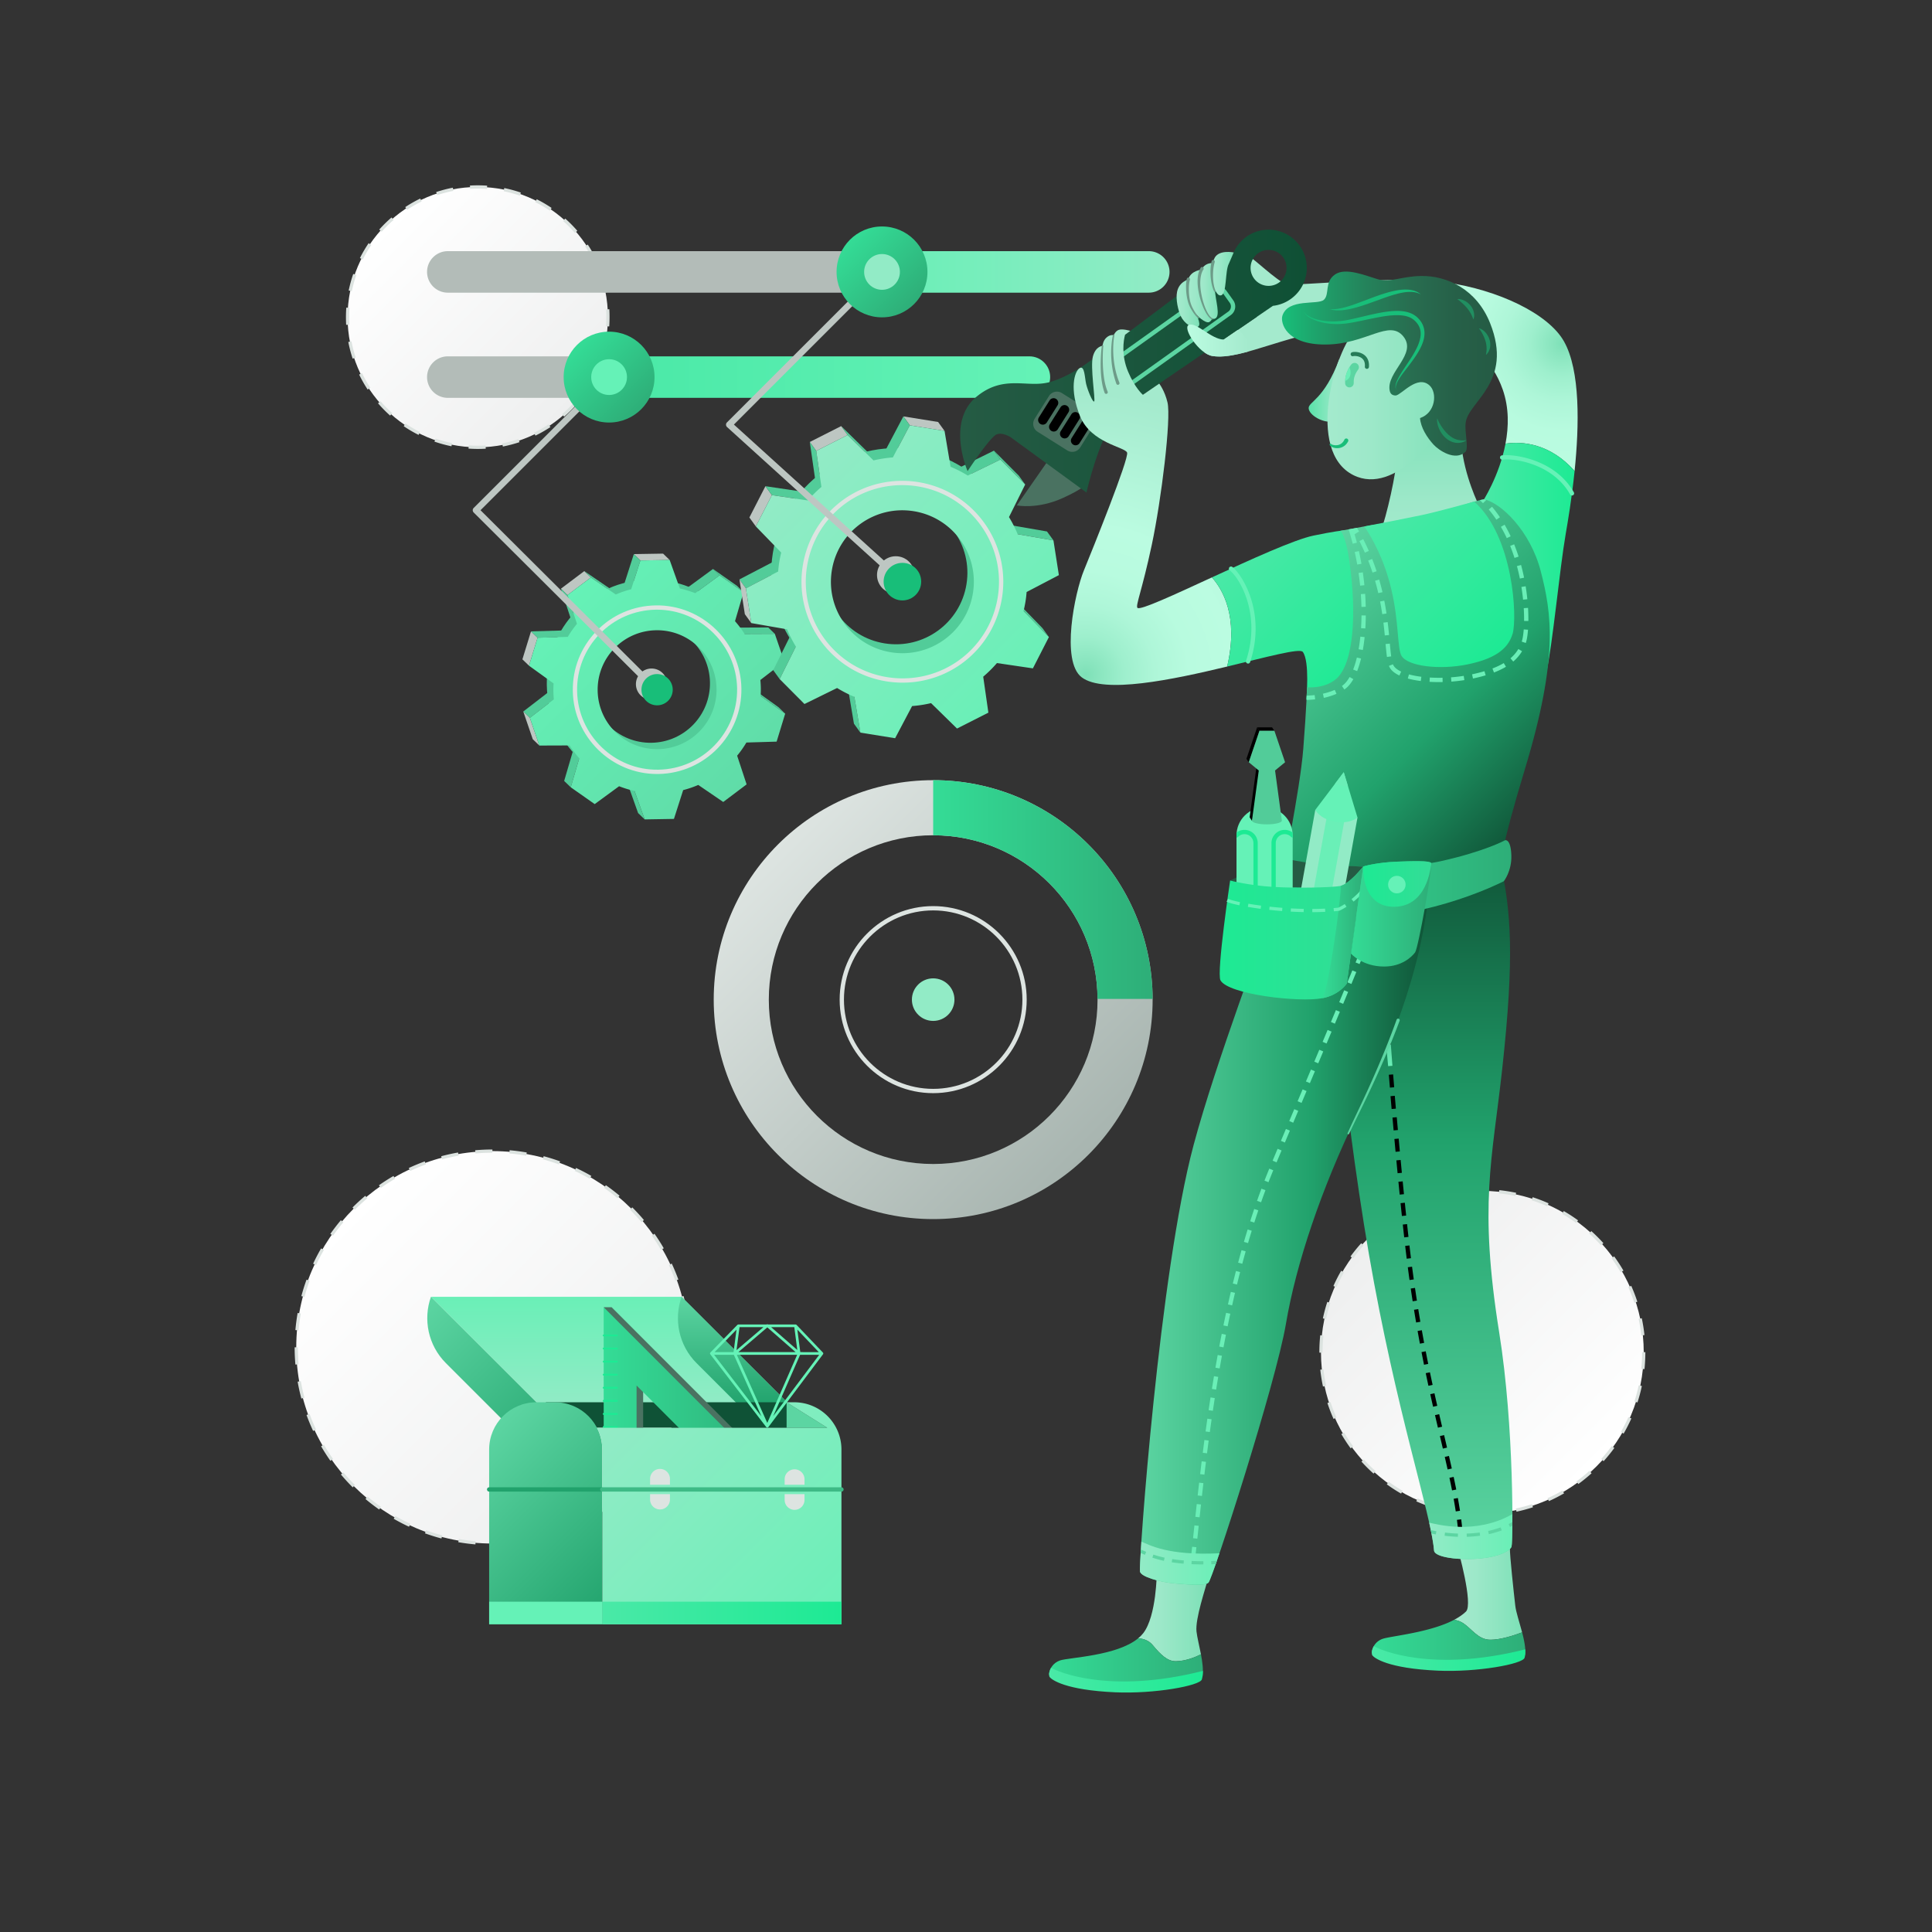 <svg xmlns="http://www.w3.org/2000/svg" viewBox="0 0 900 900" id="Settings"><rect x="0" y="0" width="900" height="900" fill="#333333" stroke="none"/><linearGradient id="a" x1="343.956" x2="277.333" y1="101.432" y2="202.78" gradientTransform="rotate(-78.317 263.916 204.004)" gradientUnits="userSpaceOnUse"><stop offset="0" stop-color="#ffffff" class="stopColorffffff svgShape"></stop><stop offset="1" stop-color="#eeefef" class="stopColorefeeef svgShape"></stop></linearGradient><circle cx="222.555" cy="147.733" r="60.636" fill="url(#a)"></circle><path fill="#dce3e0" d="M222.618 209.131c-1.448 0-2.915-.052-4.36-.156l.107-1.496c2.596.185 5.235.2 7.831.044l.09 1.497a60.702 60.702 0 0 1-3.668.111zm11.631-1.12-.286-1.473a59.794 59.794 0 0 0 7.567-1.994l.477 1.422a61.417 61.417 0 0 1-7.758 2.045zm-23.941-.126-.151-.031a62.35 62.35 0 0 1-7.768-2.135l.491-1.417a60.9 60.9 0 0 0 7.55 2.077l.171.035-.293 1.471zm39.125-4.959-.657-1.349a60.5 60.5 0 0 0 6.799-3.883l.827 1.251a61.935 61.935 0 0 1-6.969 3.981zm-54.44-.325a61.045 61.045 0 0 1-6.926-4.067l.843-1.24a59.584 59.584 0 0 0 6.756 3.966l-.673 1.341zm67.804-8.507-.982-1.134a60.184 60.184 0 0 0 5.571-5.505l1.122.996a61.829 61.829 0 0 1-5.711 5.643zm-81.062-.5a61.586 61.586 0 0 1-5.63-5.724l1.136-.98a60.08 60.08 0 0 0 5.493 5.584l-.999 1.12zm91.698-11.485-1.242-.84a59.674 59.674 0 0 0 3.951-6.765l1.343.669a61.21 61.21 0 0 1-4.052 6.936zm-102.165-.644a61.887 61.887 0 0 1-3.965-6.978l1.35-.654a60.313 60.313 0 0 0 3.869 6.808l-1.254.824zm109.318-13.694-1.418-.488a60.936 60.936 0 0 0 2.034-7.425l.026-.127 1.471.297-.028.137a62.25 62.25 0 0 1-2.085 7.606zm-116.307-.716a61.332 61.332 0 0 1-2.027-7.762l1.473-.283a59.902 59.902 0 0 0 1.978 7.572l-1.424.473zm119.516-14.978-1.496-.108a59.814 59.814 0 0 0 .05-7.83l1.497-.09a60.654 60.654 0 0 1-.051 8.028zm-122.535-.75a61.4 61.4 0 0 1-.103-3.532c0-1.49.056-3.002.166-4.496l1.496.11a60.154 60.154 0 0 0-.162 4.386c0 1.14.034 2.3.1 3.445l-1.497.087zm120.111-14.958a59.93 59.93 0 0 0-1.989-7.569l1.423-.476a61.32 61.32 0 0 1 2.039 7.759l-1.473.286zm-117.462-.761-1.479-.255.01-.048a62.4 62.4 0 0 1 2.113-7.695l1.418.49a60.783 60.783 0 0 0-2.062 7.508zm112.512-14.055a60.376 60.376 0 0 0-3.879-6.802l1.252-.826a62.113 62.113 0 0 1 3.976 6.972l-1.349.656zm-107.412-.671-1.342-.671a61.033 61.033 0 0 1 4.062-6.93l1.241.842a59.41 59.41 0 0 0-3.961 6.759zm98.804-12.374a60.323 60.323 0 0 0-5.501-5.576l.997-1.121a61.694 61.694 0 0 1 5.638 5.715l-1.134.982zm-90.029-.565-1.12-.997a61.447 61.447 0 0 1 5.719-5.634l.98 1.135a60.3 60.3 0 0 0-5.579 5.496zm78.345-9.82a59.933 59.933 0 0 0-6.763-3.957l.671-1.342a61.227 61.227 0 0 1 6.933 4.056l-.841 1.243zm-66.519-.4-.825-1.253a62.019 62.019 0 0 1 6.975-3.97l.655 1.349a60.533 60.533 0 0 0-6.805 3.874zm52.537-6.588a60.75 60.75 0 0 0-7.468-2.048l.215-1.487.086.018a62.144 62.144 0 0 1 7.656 2.1l-.489 1.417zm-38.482-.242-.475-1.423a61.326 61.326 0 0 1 7.761-2.033l.284 1.473a59.92 59.92 0 0 0-7.57 1.983zm23.17-2.9a60.042 60.042 0 0 0-7.831-.057l-.088-1.497a61.304 61.304 0 0 1 8.028.058l-.109 1.496z" class="colore2dce3 svgShape"></path><linearGradient id="b" x1="637.382" x2="743.697" y1="576.79" y2="683.105" gradientUnits="userSpaceOnUse"><stop offset="0" stop-color="#eeefef" class="stopColorefeeef svgShape"></stop><stop offset="1" stop-color="#ffffff" class="stopColorffffff svgShape"></stop></linearGradient><circle cx="690.538" cy="629.946" r="75.176" fill="url(#b)"></circle><path fill="#dce3e0" d="m690.667 705.872-.002-1.5a75.868 75.868 0 0 0 7.776-.415l.158 1.492a77.208 77.208 0 0 1-7.932.423zm-7.934-.396a76 76 0 0 1-7.852-1.22l.309-1.469a74.09 74.09 0 0 0 7.695 1.196l-.152 1.493zm23.712-1.274-.313-1.467a74.87 74.87 0 0 0 7.521-2.022l.465 1.426a76.077 76.077 0 0 1-7.673 2.063zm-39.245-1.984a76.138 76.138 0 0 1-7.424-2.836l.607-1.371a74.343 74.343 0 0 0 7.277 2.779l-.46 1.428zm54.332-2.939-.613-1.369a74.756 74.756 0 0 0 6.93-3.551l.754 1.297a76.194 76.194 0 0 1-7.071 3.623zm-68.841-3.498a75.983 75.983 0 0 1-6.67-4.322l.881-1.215a74.094 74.094 0 0 0 6.537 4.236l-.748 1.301zm82.563-4.468-.885-1.211a75.059 75.059 0 0 0 6.044-4.914l1.006 1.113a76.413 76.413 0 0 1-6.165 5.012zm-95.413-4.846a76.967 76.967 0 0 1-5.63-5.608l1.113-1.006a74.73 74.73 0 0 0 5.519 5.497l-1.002 1.117zm107.188-5.791-1.115-1.002a74.954 74.954 0 0 0 4.897-6.058l1.215.881a76.026 76.026 0 0 1-4.997 6.179zm-117.833-5.979a76.233 76.233 0 0 1-4.346-6.65l1.297-.754a75.001 75.001 0 0 0 4.26 6.52l-1.211.884zm127.156-6.866-1.299-.75a74.198 74.198 0 0 0 3.532-6.942l1.371.609a75.879 75.879 0 0 1-3.604 7.083zm-135.128-6.852a75.456 75.456 0 0 1-2.864-7.411l1.426-.467a74.04 74.04 0 0 0 2.808 7.265l-1.37.613zm141.573-7.654-1.428-.461a74.316 74.316 0 0 0 2.002-7.528l1.469.309a76.321 76.321 0 0 1-2.043 7.68zm-146.507-7.429a76.046 76.046 0 0 1-1.251-7.847l1.492-.158a74.36 74.36 0 0 0 1.226 7.69l-1.467.315zm149.773-8.102-1.492-.152c.261-2.543.393-5.132.393-7.695l1.5-.085v.085c0 2.614-.135 5.254-.401 7.847zm-149.951-7.678h-1.5v-.17c0-2.644.138-5.313.409-7.933l1.492.154a75.558 75.558 0 0 0-.401 7.778v.171zm148.442-8.031a74.712 74.712 0 0 0-1.217-7.691l1.467-.313a76.084 76.084 0 0 1 1.242 7.848l-1.492.156zm-146.832-7.609-1.467-.311a75.467 75.467 0 0 1 2.052-7.678l1.426.463a74.307 74.307 0 0 0-2.011 7.526zm143.596-7.604a74.423 74.423 0 0 0-2.8-7.269l1.369-.611a75.488 75.488 0 0 1 2.856 7.415l-1.425.465zm-138.794-7.194-1.369-.611a75.738 75.738 0 0 1 3.612-7.078l1.299.75a74.966 74.966 0 0 0-3.542 6.939zm132.449-7.005a74.968 74.968 0 0 0-4.254-6.524l1.213-.883a76.195 76.195 0 0 1 4.338 6.655l-1.297.752zm-124.66-6.464-1.213-.883a76.934 76.934 0 0 1 5.003-6.173l1.115 1.004a75.323 75.323 0 0 0-4.905 6.052zm115.496-6.107a74.928 74.928 0 0 0-5.513-5.503l1.004-1.115a76.744 76.744 0 0 1 5.622 5.614l-1.113 1.004zm-105.083-5.455-1.004-1.114a76.848 76.848 0 0 1 6.17-5.005l.883 1.213a75.443 75.443 0 0 0-6.049 4.906zm93.517-4.951a75.124 75.124 0 0 0-6.533-4.243l.75-1.299a76.29 76.29 0 0 1 6.664 4.329l-.881 1.213zm-80.942-4.204-.752-1.299a75.675 75.675 0 0 1 7.074-3.613l.611 1.369a74.135 74.135 0 0 0-6.933 3.543zm67.469-3.575a73.594 73.594 0 0 0-7.274-2.788l.463-1.428a75.383 75.383 0 0 1 7.421 2.845l-.61 1.371zm-53.267-2.764-.463-1.426a76.042 76.042 0 0 1 7.674-2.056l.313 1.467a74.658 74.658 0 0 0-7.524 2.015zm38.465-2.031a74.698 74.698 0 0 0-7.693-1.204l.154-1.492c2.627.271 5.268.685 7.85 1.229l-.311 1.467zm-23.249-1.195-.156-1.492a77.524 77.524 0 0 1 7.933-.414l.002 1.5c-2.6.001-5.217.138-7.779.406z" class="colore2dce3 svgShape"></path><linearGradient id="c" x1="340.712" x2="340.712" y1="454.954" y2="637.761" gradientTransform="rotate(-45.001 383.168 721.35)" gradientUnits="userSpaceOnUse"><stop offset="0" stop-color="#ffffff" class="stopColorffffff svgShape"></stop><stop offset="1" stop-color="#eeefef" class="stopColorefeeef svgShape"></stop></linearGradient><circle cx="229.411" cy="627.634" r="91.403" fill="url(#c)"></circle><path fill="#dce3e0" d="m229.493 719.787-.002-1.5c2.631-.003 5.29-.12 7.902-.35l.131 1.494a93.048 93.048 0 0 1-8.031.356zm-8.032-.342a92.74 92.74 0 0 1-7.971-1.036l.258-1.479a91.43 91.43 0 0 0 7.842 1.021l-.129 1.494zm24.034-1.065-.261-1.477a91.118 91.118 0 0 0 7.722-1.712l.388 1.449a92.56 92.56 0 0 1-7.849 1.74zm-39.856-1.696a92.533 92.533 0 0 1-7.67-2.403l.511-1.41a90.894 90.894 0 0 0 7.545 2.364l-.386 1.449zm55.373-2.461-.514-1.41a90.588 90.588 0 0 0 7.306-3.03l.635 1.359a92.57 92.57 0 0 1-7.427 3.081zm-70.473-3.009a91.603 91.603 0 0 1-7.132-3.706l.75-1.299a90.515 90.515 0 0 0 7.015 3.646l-.633 1.359zm85.029-3.793-.752-1.299a90.487 90.487 0 0 0 6.664-4.262l.863 1.227a92.432 92.432 0 0 1-6.775 4.334zm-98.94-4.229a92.1 92.1 0 0 1-6.374-4.892l.964-1.148a91.064 91.064 0 0 0 6.27 4.812l-.86 1.228zm112.085-5.015-.967-1.146a92.425 92.425 0 0 0 5.767-5.296l.587.474.487.573a93.746 93.746 0 0 1-5.874 5.395zm-124.382-5.299-.092-.092a93.47 93.47 0 0 1-5.425-5.913l1.148-.965a91.67 91.67 0 0 0 5.347 5.827l-.978 1.143zm135.729-6.067-1.148-.965a90.412 90.412 0 0 0 4.813-6.269l1.229.861a92.886 92.886 0 0 1-4.894 6.373zm-146.15-6.312a91.703 91.703 0 0 1-4.327-6.779l1.299-.75a90.104 90.104 0 0 0 4.256 6.668l-1.228.861zm155.361-6.837-1.299-.75a90.297 90.297 0 0 0 3.647-7.014l1.36.633a91.384 91.384 0 0 1-3.708 7.131zm-163.403-7.074a91.97 91.97 0 0 1-3.074-7.43l1.41-.512a91.019 91.019 0 0 0 3.023 7.309l-1.359.633zm170.18-7.485-1.41-.512a90.7 90.7 0 0 0 2.367-7.545l1.449.387a92.199 92.199 0 0 1-2.406 7.67zm-175.665-7.615a92.446 92.446 0 0 1-1.733-7.851l1.478-.26a91.175 91.175 0 0 0 1.705 7.724l-1.45.387zm179.799-7.907-1.478-.258a91.468 91.468 0 0 0 1.022-7.842l1.494.129a92.047 92.047 0 0 1-1.038 7.971zm-182.575-7.915a93.184 93.184 0 0 1-.349-8.031h1.5c0 2.627.115 5.285.343 7.9l-1.494.131zm182.457-8.086a91.71 91.71 0 0 0-.348-7.901l1.494-.131c.232 2.657.352 5.359.354 8.03l-1.5.002zm-180.963-7.848-1.494-.129a93.043 93.043 0 0 1 1.043-7.972l1.478.26a91.686 91.686 0 0 0-1.027 7.841zm179.584-7.894a91.343 91.343 0 0 0-1.709-7.723l1.449-.387a93.003 93.003 0 0 1 1.737 7.85l-1.477.26zm-176.853-7.668-1.449-.387a92.344 92.344 0 0 1 2.41-7.668l1.41.512a91.083 91.083 0 0 0-2.371 7.543zm172.768-7.598a90.503 90.503 0 0 0-3.028-7.307l1.359-.635a91.687 91.687 0 0 1 3.078 7.428l-1.409.514zm-167.375-7.251-1.359-.634a91.37 91.37 0 0 1 3.712-7.129l1.299.75a90.315 90.315 0 0 0-3.652 7.013zm160.689-7.068a90.23 90.23 0 0 0-4.261-6.665l1.228-.863a92.239 92.239 0 0 1 4.331 6.776l-1.298.752zm-152.786-6.607-1.228-.861a92.394 92.394 0 0 1 4.897-6.369l1.148.965a91.287 91.287 0 0 0-4.817 6.265zm143.698-6.327a92.43 92.43 0 0 0-5.313-5.787l1.023-1.099.048.049a93.61 93.61 0 0 1 5.39 5.87l-1.148.967zm-133.515-5.787-1.1-1.021.081-.078a92.465 92.465 0 0 1 5.859-5.378l.966 1.148a92.1 92.1 0 0 0-5.806 5.329zm122.334-5.381a90.788 90.788 0 0 0-6.267-4.815l.861-1.229a92.465 92.465 0 0 1 6.371 4.896l-.965 1.148zm-110.259-4.775-.862-1.227a91.522 91.522 0 0 1 6.777-4.33l.751 1.299a90.12 90.12 0 0 0-6.666 4.258zm97.327-4.29a90.674 90.674 0 0 0-7.013-3.649l.634-1.359a92.267 92.267 0 0 1 7.129 3.71l-.75 1.298zm-83.647-3.623-.634-1.359a92.178 92.178 0 0 1 7.429-3.076l.513 1.41a90.2 90.2 0 0 0-7.308 3.025zm69.328-3.046a90.596 90.596 0 0 0-7.543-2.369l.386-1.449a91.764 91.764 0 0 1 7.669 2.408l-.512 1.41zm-54.476-2.354-.387-1.449a92.558 92.558 0 0 1 7.85-1.734l.26 1.477a90.985 90.985 0 0 0-7.723 1.706zm39.209-1.716a91.353 91.353 0 0 0-7.842-1.024l.13-1.494c2.657.23 5.338.581 7.971 1.042l-.259 1.476zm-23.644-1.021-.131-1.494a92.93 92.93 0 0 1 8.032-.351v1.5c-2.623 0-5.281.117-7.901.345z" class="colore2dce3 svgShape"></path><linearGradient id="d" x1="284.661" x2="284.661" y1="655.384" y2="604.094" gradientUnits="userSpaceOnUse"><stop offset="0" stop-color="#92ebc6" class="stopColor92a6eb svgShape"></stop><stop offset="1" stop-color="#6aefb7" class="stopColor6a74ef svgShape"></stop></linearGradient><path fill="url(#d)" d="m252.03 655.384-51.29-51.29h116.755l51.086 51.086z"></path><linearGradient id="e" x1="342.195" x2="342.195" y1="655.384" y2="604.094" gradientUnits="userSpaceOnUse"><stop offset="0" stop-color="#21a26c" class="stopColor2421a2 svgShape"></stop><stop offset="1" stop-color="#5cd5a2" class="stopColor5c60d5 svgShape"></stop></linearGradient><path fill="url(#e)" d="M317.508 604.106c-3.694 10.447-1.365 22.549 6.993 30.907l20.207 20.207 23.873-.041-51.073-51.073z"></path><linearGradient id="f" x1="194.764" x2="270.044" y1="610.08" y2="685.36" gradientUnits="userSpaceOnUse"><stop offset="0" stop-color="#5cd5a2" class="stopColor5c60d5 svgShape"></stop><stop offset="1" stop-color="#21a26c" class="stopColor2421a2 svgShape"></stop></linearGradient><path fill="url(#f)" d="M200.745 604.099c-3.699 10.448-1.371 22.556 6.989 30.915l37.375 37.375c8.36 8.361 20.467 10.689 30.916 6.989l-75.28-75.279z"></path><path fill="#0f5236" d="m385.372 665.106-18.942-11.873H254.299v4.624l7.25 7.249z" class="color250f52 svgShape"></path><linearGradient id="g" x1="218.415" x2="290.019" y1="675.581" y2="747.185" gradientUnits="userSpaceOnUse"><stop offset="0" stop-color="#5cd5a2" class="stopColor5c60d5 svgShape"></stop><stop offset="1" stop-color="#21a26c" class="stopColor2421a2 svgShape"></stop></linearGradient><path fill="url(#g)" d="M280.567 756.636v-81.389c0-12.157-9.857-22.014-22.016-22.014h-8.672c-12.158 0-22.015 9.856-22.015 22.014v81.389h52.703z"></path><path fill="#5cd5a2" d="M366.43 653.233v11.873h18.942z" class="color5c60d5 svgShape"></path><path fill="#65f2b7" d="M227.865 746.128h52.702v10.508h-52.702z" class="colorf2d265 svgShape"></path><path fill="#21a26c" d="M280.567 694.842h-52.702a1 1 0 1 1 0-2h52.702a1 1 0 1 1 0 2z" class="color2421a2 svgShape"></path><path fill="#4a7261" d="M292.975 643.963h6.63v31.039h-6.63zM364.707 688.807l-1.216-1.216h-.001l-78.567-78.628h-3.7l3.7 5.703 73.299 74.163c.677 0 1.236-.009 1.722-.022h4.763z" class="color724a5f svgShape"></path><linearGradient id="h" x1="281.222" x2="361.063" y1="648.885" y2="648.885" gradientUnits="userSpaceOnUse"><stop offset="0" stop-color="#34dc96" class="stopColordc6734 svgShape"></stop><stop offset="1" stop-color="#2eae78" class="stopColorae2e41 svgShape"></stop></linearGradient><path fill="url(#h)" d="m331.381 659.176-50.158-50.213-.001 79.844H361.063l-29.682-29.631zm-34.839 14.312v-28.055l28.026 28.055h-28.026z"></path><path fill="#1dea94" d="M287.351 683.475h-6.129a.437.437 0 1 1 0-.875h6.129a.438.438 0 1 1 0 .875zM287.35 677.381h-6.127a.437.437 0 1 1 0-.876h6.127a.438.438 0 1 1 0 .876zM287.35 671.287h-6.127a.437.437 0 1 1 0-.876h6.127a.438.438 0 1 1 0 .876zM287.35 665.194h-6.128a.437.437 0 1 1 0-.876h6.128a.437.437 0 1 1 0 .876zM287.35 659.102h-6.127a.438.438 0 1 1 0-.876h6.127a.437.437 0 1 1 0 .876zM287.35 653.007h-6.127a.438.438 0 1 1 0-.876h6.127a.437.437 0 1 1 0 .876zM287.35 646.912h-6.127a.437.437 0 1 1 0-.874h6.127a.436.436 0 1 1 0 .874zM287.35 640.819h-6.127a.437.437 0 1 1 0-.875h6.127a.437.437 0 1 1 0 .875zM287.35 634.726h-6.127a.437.437 0 1 1 0-.875h6.127a.437.437 0 1 1 0 .875zM287.35 628.632h-6.127a.437.437 0 1 1 0-.875h6.127a.438.438 0 1 1 0 .875zM287.35 622.539h-6.127a.437.437 0 1 1 0-.875h6.127a.437.437 0 1 1 0 .875z" class="colorea971d svgShape"></path><linearGradient id="i" x1="284.044" x2="386.752" y1="659.154" y2="761.862" gradientUnits="userSpaceOnUse"><stop offset="0" stop-color="#92ebc6" class="stopColor92a6eb svgShape"></stop><stop offset="1" stop-color="#6aefb7" class="stopColor6a74ef svgShape"></stop></linearGradient><path fill="url(#i)" d="M369.963 653.233h-3.533l18.942 11.873H278.09a21.897 21.897 0 0 1 2.477 10.141v81.389h111.411v-81.389c0-12.157-9.857-22.014-22.015-22.014z"></path><path fill="#3eba86" d="M391.978 694.842h-111.41a1 1 0 1 1 0-2h111.41a1 1 0 1 1 0 2z" class="color3e3eba svgShape"></path><path fill="#dde4e1" d="M302.832 698.531a4.627 4.627 0 0 0 4.629 4.628 4.627 4.627 0 0 0 4.628-4.628v-2.504h-9.257v2.504zM312.089 688.905a4.628 4.628 0 1 0-9.257 0v2.752h9.257v-2.752zM374.771 689.092a4.627 4.627 0 1 0-9.256 0v2.565h9.256v-2.565zM365.515 698.719c0 2.557 2.071 4.628 4.628 4.628s4.628-2.071 4.628-4.628v-2.691h-9.256v2.691z" class="colore3dde4 svgShape"></path><linearGradient id="j" x1="280.567" x2="391.978" y1="751.382" y2="751.382" gradientUnits="userSpaceOnUse"><stop offset="0" stop-color="#4ae9a7" class="stopColore9aa4a svgShape"></stop><stop offset="1" stop-color="#1dea94" class="stopColorea971d svgShape"></stop></linearGradient><path fill="url(#j)" d="M280.567 746.128h111.41v10.508h-111.41z"></path><path fill="#65f2b7" d="M383.502 630.412c-.001-.009.001-.019-.001-.027a.61.61 0 0 0-.056-.169c-.004-.01-.013-.017-.019-.026a.577.577 0 0 0-.086-.121l-.003-.004-12.269-12.879a.61.61 0 0 0-.317-.166c-.012-.003-.023-.004-.035-.008-.035-.005-.066-.021-.102-.021l-12.84-.003a.62.62 0 0 0-.657-.001l-13.163-.002c-.027 0-.053.013-.081.017-.043.007-.085.012-.124.025-.038.013-.068.032-.103.051a.568.568 0 0 0-.104.072c-.012.01-.026.014-.037.024l-12.575 12.873c-.002.003-.003.007-.007.01-.023.025-.043.057-.063.086-.013.021-.03.039-.042.062l-.003.005c-.016.031-.021.064-.03.096-.007.024-.02.044-.022.068a.577.577 0 0 0-.008.166c.002.021.01.044.013.065.009.04.016.079.031.116l.001.009c.007.018.021.029.029.046.017.031.031.064.053.094l26.057 33.921c.004.007.011.01.016.015a.656.656 0 0 0 .166.146.62.62 0 0 0 .188.067c.044.01.087.019.132.018l.007-.002a.62.62 0 0 0 .243-.058c.016-.009.03-.014.045-.022a.61.61 0 0 0 .192-.161c.002-.003.008-.004.01-.008l25.447-33.911c.025-.033.041-.069.059-.105.005-.008.012-.017.015-.025l.002-.005a.652.652 0 0 0 .04-.15c.001-.009.006-.017.007-.025a.654.654 0 0 0-.006-.153zm-2.085-.543-8.609-.002-1.369-10.474 9.978 10.476zm-11.396-11.621 1.389 10.627-12.17-10.63 10.781.003zm-12.577.094 13.192 11.525-26.668-.006 13.476-11.519zm-12.938-.1 11.117.002-12.521 10.705 1.404-10.707zm-1.418 1.159-1.372 10.459-8.844-.001 10.216-10.458zm-10.433 11.714 9.205.003 12.828 28.681-22.033-28.684zm24.777 31.741-14.195-31.738 28.113.005-13.918 31.733zm2.758-3.162 12.531-28.571 8.905.002-21.436 28.569z" class="colorf2d265 svgShape"></path><circle cx="434.71" cy="465.667" r="9.912" fill="#92ebc6" class="color92a6eb svgShape"></circle><path fill="#dde4e1" d="M434.709 509.234c-24.022 0-43.565-19.545-43.565-43.568 0-24.022 19.543-43.565 43.565-43.565 24.023 0 43.567 19.543 43.567 43.565 0 24.023-19.544 43.568-43.567 43.568zm0-85.133c-22.919 0-41.565 18.646-41.565 41.565 0 22.921 18.646 41.568 41.565 41.568 22.92 0 41.567-18.647 41.567-41.568 0-22.919-18.647-41.565-41.567-41.565z" class="colore3dde4 svgShape"></path><linearGradient id="k" x1="362.42" x2="507" y1="393.378" y2="537.957" gradientUnits="userSpaceOnUse"><stop offset="0" stop-color="#dde4e1" class="stopColore3dde4 svgShape"></stop><stop offset="1" stop-color="#a8b5b0" class="stopColorb5a8ae svgShape"></stop></linearGradient><path fill="url(#k)" d="M434.709 363.434c-56.462 0-102.233 45.771-102.233 102.233 0 56.461 45.771 102.233 102.233 102.233 56.461 0 102.233-45.772 102.233-102.233 0-56.462-45.771-102.233-102.233-102.233zm0 178.8c-42.287 0-76.566-34.281-76.566-76.567 0-42.287 34.28-76.566 76.566-76.566s76.567 34.28 76.567 76.566-34.28 76.567-76.567 76.567z"></path><linearGradient id="l" x1="434.709" x2="536.938" y1="414.384" y2="414.384" gradientUnits="userSpaceOnUse"><stop offset="0" stop-color="#34dc96" class="stopColordc6734 svgShape"></stop><stop offset="1" stop-color="#2eae78" class="stopColorae2e41 svgShape"></stop></linearGradient><path fill="url(#l)" d="M434.709 363.434v25.667c42.174 0 76.377 34.1 76.558 76.232h25.671c-.18-56.308-45.878-101.899-102.229-101.899z"></path><path fill="#b3bcb8" d="M280.251 166h-71.542a9.667 9.667 0 1 0 0 19.333h71.542V166z" class="colorbcb3b8 svgShape"></path><linearGradient id="m" x1="287.334" x2="489.208" y1="175.667" y2="175.667" gradientUnits="userSpaceOnUse"><stop offset="0" stop-color="#4ae9a7" class="stopColore9aa4a svgShape"></stop><stop offset="1" stop-color="#65f2b7" class="stopColorf2d265 svgShape"></stop></linearGradient><path fill="url(#m)" d="M479.542 166H287.334v19.333h192.208c5.338 0 9.666-4.327 9.666-9.666S484.88 166 479.542 166z"></path><path fill="#b3bcb8" d="M407.376 117H208.709a9.667 9.667 0 1 0 0 19.333h198.667V117z" class="colorbcb3b8 svgShape"></path><linearGradient id="n" x1="414.459" x2="544.709" y1="126.666" y2="126.666" gradientUnits="userSpaceOnUse"><stop offset="0" stop-color="#6aefb7" class="stopColor6a74ef svgShape"></stop><stop offset="1" stop-color="#92ebc6" class="stopColor92a6eb svgShape"></stop></linearGradient><path fill="url(#n)" d="M535.042 117H414.459v19.333h120.583a9.667 9.667 0 1 0 0-19.333z"></path><path fill="#52cc99" d="M302.24 270c-26.708.441-47.963 22.41-47.522 49.117.44 26.707 22.409 47.962 49.117 47.522 26.707-.441 47.962-22.409 47.522-49.117-.44-26.707-22.409-47.961-49.117-47.522zm1.254 76.01c-15.305.252-27.894-11.928-28.146-27.232-.252-15.305 11.927-27.894 27.233-28.146 15.304-.252 27.893 11.927 28.146 27.231.252 15.305-11.928 27.894-27.233 28.147z" class="colorb5a8ae svgShape"></path><path fill="#bdc6c2" d="m308.888 257.895 3.065 2.966-13.628.225-3.066-2.966z" class="colorc6bdc2 svgShape"></path><path fill="#52cc99" d="m332.143 265.053 3.066 2.966 11.156 7.831-3.066-2.966zM357.875 292.292l3.064 2.966-15.562.073-3.065-2.967zM362.702 329.484l3.066 2.966-12.635-9.087-3.066-2.966zM297.25 378.745l3.065 2.966-5.235-14.656-3.065-2.966zM262.809 363.786l3.066 2.966 4.384-14.932-3.065-2.966zM246.828 334.413l-3.066-2.966 12.327-9.498 3.066 2.966z" class="colorb5a8ae svgShape"></path><path fill="#bdc6c2" d="m251.244 347.308-3.065-2.966-4.417-12.895 3.066 2.966zM243.356 307.145l3.065 2.966 4.005-13.029-3.066-2.966z" class="colorc6bdc2 svgShape"></path><path fill="#52cc99" d="m262.917 293.674 3.064 2.967-15.555.441-3.066-2.966z" class="colorb5a8ae svgShape"></path><path fill="#bdc6c2" d="m261.288 274.238 3.065 2.965 10.891-8.195-3.065-2.966z" class="colorc6bdc2 svgShape"></path><path fill="#52cc99" d="m269.226 291.982-3.065-2.965-4.873-14.779 3.065 2.965zM272.179 266.042l3.065 2.966 12.851 8.777-3.066-2.966zM290.511 272.94l3.066 2.966 4.748-14.82-3.066-2.966zM319.588 274.249l3.066 2.965 12.555-9.195-3.066-2.966z" class="colorb5a8ae svgShape"></path><linearGradient id="o" x1="263.188" x2="349.009" y1="278.369" y2="364.19" gradientUnits="userSpaceOnUse"><stop offset="0" stop-color="#65f2b7" class="stopColorf2d265 svgShape"></stop><stop offset="1" stop-color="#60dca8" class="stopColordcbb60 svgShape"></stop></linearGradient><path fill="url(#o)" d="m361.779 345.483 3.989-13.034-11.44-8.228c.074-1.234.116-2.476.096-3.733a49.02 49.02 0 0 0-.218-3.717l11.166-8.625-4.432-12.889-14.064.065a48.378 48.378 0 0 0-4.48-5.948l3.97-13.526-11.156-7.831-11.346 8.31a47.86 47.86 0 0 0-7.169-2.195l-4.741-13.273-13.628.225-4.295 13.405a48.002 48.002 0 0 0-7.168 2.451l-11.617-7.935-10.891 8.195 4.417 13.396a48.484 48.484 0 0 0-4.274 6.084l-14.07.399-4.004 13.029 11.457 8.26a48.664 48.664 0 0 0-.094 3.713c.021 1.254.104 2.491.218 3.719l-11.174 8.609 4.417 12.896 14.094-.049a48.507 48.507 0 0 0 4.506 5.975l-3.97 13.518 11.154 7.833 11.366-8.323a47.907 47.907 0 0 0 7.186 2.191l4.736 13.258 13.628-.225 4.301-13.422a47.966 47.966 0 0 0 7.033-2.407l11.63 7.94 10.89-8.197-4.411-13.369a48.417 48.417 0 0 0 4.316-6.131l14.072-.414zm-83.365-23.739c-.252-15.305 11.927-27.894 27.232-28.146 15.304-.253 27.893 11.927 28.146 27.232.252 15.304-11.927 27.893-27.232 28.146-15.305.252-27.894-11.928-28.146-27.232z"></path><path fill="#dde4e1" d="M306.089 360.559c-21.292 0-38.901-17.327-39.253-38.625-.173-10.497 3.746-20.427 11.037-27.962 7.29-7.535 17.086-11.78 27.583-11.953 21.624-.35 39.56 17.101 39.916 38.619.357 21.652-16.968 39.558-38.619 39.916-.223.003-.444.005-.664.005zm.029-76.545c-.209 0-.419.002-.629.005-9.963.164-19.26 4.193-26.179 11.344-6.918 7.151-10.638 16.576-10.474 26.538.337 20.423 17.412 37.019 37.883 36.652 20.549-.339 36.991-17.333 36.652-37.882-.334-20.213-17.046-36.657-37.253-36.657z" class="colore3dde4 svgShape"></path><path fill="#bdc6c2" d="M296.24 318.823a7.276 7.276 0 0 0 7.4 7.159 7.277 7.277 0 0 0 7.159-7.399 7.277 7.277 0 0 0-7.4-7.16 7.277 7.277 0 0 0-7.159 7.4z" class="colorc6bdc2 svgShape"></path><path fill="#bdc6c2" d="M305.876 323c-.383 0-.766-.146-1.059-.437l-84.153-83.82a1.5 1.5 0 0 1-.002-2.124l62.014-62.013a1.5 1.5 0 1 1 2.121 2.121l-60.951 60.951 83.088 82.759a1.5 1.5 0 0 1-1.058 2.563z" class="colorc6bdc2 svgShape"></path><linearGradient id="p" x1="268.77" x2="298.705" y1="160.7" y2="190.635" gradientUnits="userSpaceOnUse"><stop offset="0" stop-color="#34dc96" class="stopColordc6734 svgShape"></stop><stop offset="1" stop-color="#2eae78" class="stopColorae2e41 svgShape"></stop></linearGradient><circle cx="283.737" cy="175.667" r="21.167" fill="url(#p)"></circle><path fill="#18be79" d="M298.823 321.406a7.276 7.276 0 0 0 7.4 7.159 7.277 7.277 0 0 0 7.159-7.399 7.277 7.277 0 0 0-7.4-7.16 7.278 7.278 0 0 0-7.159 7.4z" class="colorbe4118 svgShape"></path><circle cx="283.737" cy="175.667" r="8.333" fill="#65f2b7" class="colorf2d265 svgShape"></circle><path fill="#52cc99" d="M426.586 209.498c-31.697-5.097-61.471 16.428-66.568 48.125-5.097 31.697 16.428 61.471 48.126 66.568 31.697 5.097 61.471-16.428 66.568-48.125 5.097-31.697-16.429-61.471-48.126-66.568zm-14.506 90.209c-18.164-2.921-30.499-19.982-27.578-38.146 2.921-18.165 19.982-30.499 38.147-27.578 18.164 2.92 30.498 19.982 27.578 38.146-2.921 18.164-19.982 30.498-38.147 27.578z" class="colorb5a8ae svgShape"></path><path fill="#bdc6c2" d="m437 196.571 3.003 4.155-16.175-2.601-3.003-4.155z" class="colorc6bdc2 svgShape"></path><path fill="#52cc99" d="m463.013 209.934 3.004 4.154 11.553 11.614-3.004-4.155zM487.731 247.58l3.003 4.155-18.43-3.189-3.004-4.154zM485.62 292.607l3.004 4.155-13.039-13.411-3.004-4.154zM397.804 337.131l3.004 4.155-3.112-18.445-3.003-4.154zM360.195 312.184l3.004 4.154 8.33-16.747-3.003-4.154zM347.463 274.063l-3.004-4.155 16.586-8.646 3.004 4.155z" class="colorb5a8ae svgShape"></path><path fill="#bdc6c2" d="m349.977 290.251-3.004-4.154-2.514-16.189 3.004 4.155zM349.091 241.065l3.004 4.155 7.479-14.576-3.004-4.155z" class="colorc6bdc2 svgShape"></path><path fill="#52cc99" d="m375.072 229.239 3.003 4.155-18.501-2.75-3.004-4.155z" class="colorb5a8ae svgShape"></path><path fill="#bdc6c2" d="m377.233 205.896 3.004 4.155 14.612-7.407-3.004-4.154z" class="colorc6bdc2 svgShape"></path><path fill="#52cc99" d="m382.895 228.565-3.004-4.154-2.658-18.515 3.004 4.155zM391.845 198.49l3.004 4.154 13.36 13.089-3.003-4.154zM412.088 210.509l3.004 4.155 8.736-16.539-3.003-4.155zM446.222 218.174l3.003 4.155 16.792-8.241-3.004-4.154z" class="colorb5a8ae svgShape"></path><linearGradient id="q" x1="369.791" x2="470.935" y1="220.429" y2="321.573" gradientUnits="userSpaceOnUse"><stop offset="0" stop-color="#92ebc6" class="stopColor92a6eb svgShape"></stop><stop offset="1" stop-color="#6aefb7" class="stopColor6a74ef svgShape"></stop></linearGradient><path fill="url(#q)" d="M477.715 280.221c.239-1.487.4-2.967.524-4.443l15.027-7.858-2.532-16.185-16.656-2.881a58.1 58.1 0 0 0-4.051-7.981l7.543-15.17-11.554-11.614-15.175 7.447a57.546 57.546 0 0 0-8.021-4.105l-2.818-16.704-16.175-2.601-7.902 14.96a57.58 57.58 0 0 0-8.999 1.393l-12.078-11.834-14.612 7.407 2.409 16.781a58.168 58.168 0 0 0-6.337 6.3l-16.734-2.487-7.479 14.576 11.819 12.185a59.265 59.265 0 0 0-.893 4.373 59.177 59.177 0 0 0-.525 4.448l-15.034 7.837 2.514 16.188 16.688 2.908a58.18 58.18 0 0 0 4.076 8.019l-7.542 15.161 11.551 11.616 15.201-7.458a57.678 57.678 0 0 0 8.042 4.104l2.814 16.685 16.174 2.601 7.913-14.979a57.52 57.52 0 0 0 8.83-1.368l12.092 11.842 14.61-7.409-2.406-16.748a58.249 58.249 0 0 0 6.396-6.347l16.744 2.468 7.462-14.584-11.808-12.144a57.67 57.67 0 0 0 .902-4.399zm-90.209-14.506c2.921-18.164 19.982-30.499 38.146-27.578 18.164 2.921 30.498 19.982 27.578 38.146-2.921 18.164-19.982 30.498-38.147 27.578-18.164-2.921-30.498-19.982-27.577-38.146z"></path><path fill="#dde4e1" d="M420.439 318.008c-2.505 0-5.039-.204-7.533-.604-25.587-4.114-43.057-28.278-38.943-53.866 3.685-22.915 23.17-39.546 46.333-39.546 2.505 0 5.04.204 7.534.604 25.587 4.114 43.057 28.278 38.942 53.865-3.685 22.915-23.17 39.547-46.333 39.547zm-.143-92.017c-22.175 0-40.83 15.924-44.358 37.864-3.939 24.499 12.787 47.634 37.286 51.574 2.389.384 4.816.579 7.215.579 22.175 0 40.83-15.924 44.358-37.864 3.938-24.499-12.787-47.634-37.285-51.573a45.488 45.488 0 0 0-7.216-.58z" class="colore3dde4 svgShape"></path><circle cx="417.292" cy="267.866" r="8.75" fill="#bdc6c2" class="colorc6bdc2 svgShape"></circle><path fill="#bdc6c2" d="M420.375 272.449c-.359 0-.72-.128-1.007-.389l-80.667-73.116a1.5 1.5 0 0 1-.053-2.172l71.167-71.167a1.5 1.5 0 1 1 2.121 2.121l-70.053 70.053 79.5 72.058a1.5 1.5 0 0 1-1.008 2.612z" class="colorc6bdc2 svgShape"></path><linearGradient id="r" x1="395.909" x2="425.843" y1="111.7" y2="141.634" gradientUnits="userSpaceOnUse"><stop offset="0" stop-color="#34dc96" class="stopColordc6734 svgShape"></stop><stop offset="1" stop-color="#2eae78" class="stopColorae2e41 svgShape"></stop></linearGradient><circle cx="410.876" cy="126.667" r="21.167" fill="url(#r)"></circle><circle cx="420.376" cy="270.949" r="8.75" fill="#18be79" class="colorbe4118 svgShape"></circle><circle cx="410.876" cy="126.667" r="8.333" fill="#92ebc6" class="color92a6eb svgShape"></circle><linearGradient id="s" x1="677.374" x2="709.056" y1="742.472" y2="742.472" gradientUnits="userSpaceOnUse"><stop offset="0" stop-color="#a4eacd" class="stopColoreaaea4 svgShape"></stop><stop offset=".313" stop-color="#9de8c9" class="stopColore8a89d svgShape"></stop><stop offset=".782" stop-color="#88e3bd" class="stopColore39688 svgShape"></stop><stop offset="1" stop-color="#7ce0b6" class="stopColore08c7c svgShape"></stop></linearGradient><path fill="url(#s)" d="M694.206 763.858c4.779.021 10.978-1.989 14.85-3.451-1.236-4.7-2.836-9.404-3.18-12.407-.667-5.833-2.634-23.754-2.495-26.915l-24.338.155s7.416 26.093 3.838 29.512c-1.513 1.445-3.394 2.711-5.507 3.824 1.354.191 2.688.623 3.954 1.396 4.128 2.519 7.131 7.861 12.878 7.886z"></path><linearGradient id="t" x1="639.039" x2="710.559" y1="765.971" y2="765.971" gradientUnits="userSpaceOnUse"><stop offset="0" stop-color="#34dc96" class="stopColordc6734 svgShape"></stop><stop offset="1" stop-color="#2eae78" class="stopColorae2e41 svgShape"></stop></linearGradient><path fill="url(#t)" d="M639.381 770.252c1 1.167 7.142 5.945 30.333 7 18.334.834 39.667-3.064 40.5-6 .143-.504.237-.049.291-.627.265-2.854-.48-6.535-1.449-10.218-3.872 1.462-10.07 3.473-14.85 3.451-5.747-.025-8.75-5.367-12.878-7.887a10.282 10.282 0 0 0-3.954-1.396c-11.349 5.978-29.403 7.541-33.243 8.844a7.56 7.56 0 0 0-4.917 5.259c-.29 1.148-.208 1.136.167 1.574z"></path><linearGradient id="u" x1="661.316" x2="661.316" y1="726.288" y2="394.384" gradientUnits="userSpaceOnUse"><stop offset="0" stop-color="#5cd5a2" class="stopColor5c60d5 svgShape"></stop><stop offset=".588" stop-color="#21a26c" class="stopColor2421a2 svgShape"></stop><stop offset="1" stop-color="#0f5236" class="stopColor250f52 svgShape"></stop></linearGradient><path fill="url(#u)" d="M618.298 402.939c-1.588 13.727 6.744 108.061 19.411 181.394s28.917 120.667 30.334 138c.256 3.134 11.665 4.627 21.708 3.667 8.5-.813 13.715-3.513 14.381-5.513s1.363-55.294-5.756-99.82c-9.5-59.417-3.304-79.984 1.354-122.171 5.979-54.163 3.98-73.829-.604-95.996-3.488-16.868-23.737-2.375-40.415-1.343s-40.413 1.782-40.413 1.782z"></path><linearGradient id="v" x1="647.324" x2="647.324" y1="496.646" y2="485.313" gradientUnits="userSpaceOnUse"><stop offset="0" stop-color="#6aefb7" class="stopColor6a74ef svgShape"></stop><stop offset="1" stop-color="#5cd5a2" class="stopColor5c60d5 svgShape"></stop></linearGradient><path fill="url(#v)" d="m646.652 496.646-.651-6.896 1.812-4.437.833 11.172z"></path><g fill="#6aefb7" class="color6a74ef svgShape"><path d="M679.336 713.929a145.15 145.15 0 0 0-.64-5.919l1.984-.254c.262 2.042.479 4.061.647 6.001l-1.991.172zM678.145 704.075a214.663 214.663 0 0 0-.986-5.885l1.969-.357c.37 2.043.705 4.041.994 5.941l-1.977.301zM676.417 694.277c-.379-1.92-.782-3.87-1.208-5.855l1.955-.42a366.5 366.5 0 0 1 1.216 5.889l-1.963.386zM674.356 684.525c-.427-1.911-.87-3.855-1.329-5.841l1.949-.449c.459 1.989.904 3.939 1.331 5.854l-1.951.436zM672.716 668.513l1.37 5.837-1.946.457-1.371-5.837zM669.837 665.063c-.446-1.908-.901-3.855-1.36-5.844l1.949-.449c.459 1.986.912 3.932 1.358 5.838l-1.947.455zM667.582 655.319c-.435-1.913-.873-3.864-1.314-5.857l1.953-.432c.439 1.989.878 3.937 1.313 5.846l-1.952.443zM665.413 645.552c-.415-1.92-.831-3.878-1.247-5.875l1.959-.408c.414 1.993.828 3.945 1.243 5.859l-1.955.424zM663.361 635.754c-.39-1.927-.778-3.891-1.164-5.893l1.963-.379c.386 1.996.772 3.954 1.162 5.875l-1.961.397zM661.448 625.928a645.662 645.662 0 0 1-1.076-5.909l1.969-.35c.355 2 .713 3.963 1.074 5.892l-1.967.367zM659.686 616.072c-.333-1.94-.661-3.915-.986-5.926l1.975-.318c.323 2.003.651 3.972.982 5.906l-1.971.338zM658.072 606.19a647.26 647.26 0 0 1-.894-5.939l1.979-.289c.293 2.007.59 3.98.892 5.922l-1.977.306zM656.612 596.287a660.556 660.556 0 0 1-.804-5.953l1.982-.26c.263 2.01.53 3.988.802 5.936l-1.98.277zM655.302 586.361a708.7 708.7 0 0 1-.717-5.964l1.986-.23c.233 2.012.471 3.993.715 5.946l-1.984.248zM654.133 576.418c-.216-1.936-.435-3.929-.654-5.976l1.988-.213c.22 2.043.438 4.034.654 5.966l-1.988.223zM653.055 566.459c-.206-1.952-.413-3.946-.62-5.979l1.99-.203c.207 2.03.413 4.022.618 5.973l-1.988.209zM652.031 556.495c-.197-1.963-.395-3.958-.592-5.98l1.99-.193c.197 2.021.395 4.014.592 5.975l-1.99.198zM651.053 546.528c-.19-1.972-.38-3.967-.57-5.981l1.991-.188c.189 2.013.379 4.006.569 5.978l-1.99.191zM650.11 536.561c-.184-1.979-.366-3.976-.549-5.983l1.992-.182c.183 2.008.365 4.002.549 5.979l-1.992.186zM649.201 526.588c-.178-1.984-.354-3.98-.53-5.983l1.992-.176c.176 2.003.353 3.997.53 5.981l-1.992.178zM649.748 510.466l.512 5.986-1.991.17-.513-5.985zM648.97 500.495l.497 5.992-1.994.165-.497-5.991zM645.861 486.677c-.156-2.006-.31-4.004-.46-5.991l1.994-.15c.15 1.985.304 3.981.46 5.985l-1.994.156zM645.101 476.692c-.15-2.011-.298-4.01-.441-5.992l1.994-.145c.144 1.98.291 3.978.441 5.988l-1.994.149zM644.372 466.707c-.144-2.02-.284-4.019-.42-5.995l1.996-.137c.136 1.975.274 3.972.418 5.989l-1.994.143zM643.682 456.715c-.136-2.027-.268-4.027-.395-5.996l1.996-.129c.127 1.966.259 3.964.395 5.992l-1.996.133zM643.034 446.721c-.127-2.04-.248-4.042-.363-6l1.996-.117c.115 1.956.236 3.955.363 5.993l-1.996.124zM642.44 436.721c-.116-2.059-.225-4.063-.324-6.005l1.998-.103c.1 1.94.206 3.94.322 5.995l-1.996.113zM641.918 426.711a837.442 837.442 0 0 1-.265-6.011l1.998-.08c.077 1.912.166 3.913.265 5.997l-1.998.094zM641.504 416.69a434.222 434.222 0 0 1-.166-6.023l2-.04c.037 1.849.093 3.853.164 5.996l-1.998.067zM641.286 406.642l-.002-.877c0-2.049.035-3.791.104-5.176l1.998.101c-.068 1.352-.103 3.06-.103 5.076l.002.851-1.999.025z" fill="#000000" class="color000000 svgShape"></path></g><linearGradient id="w" x1="639.04" x2="710.559" y1="772.605" y2="772.605" gradientUnits="userSpaceOnUse"><stop offset="0" stop-color="#4ae9a7" class="stopColore9aa4a svgShape"></stop><stop offset="1" stop-color="#1dea94" class="stopColorea971d svgShape"></stop></linearGradient><path fill="url(#w)" d="M639.381 771.252c1 1.167 7.142 5.945 30.333 7 18.334.834 39.667-3.064 40.5-6 .32-1.128.398-2.46.312-3.918-43.419 10.93-67.439.333-70.561-1.491-1.046 1.827-1.152 3.747-.584 4.409z"></path><linearGradient id="x" x1="665.77" x2="704.527" y1="715.811" y2="715.811" gradientUnits="userSpaceOnUse"><stop offset="0" stop-color="#92ebc6" class="stopColor92a6eb svgShape"></stop><stop offset="1" stop-color="#6aefb7" class="stopColor6a74ef svgShape"></stop></linearGradient><path fill="url(#x)" d="M689.751 726c8.5-.813 13.715-3.513 14.381-5.513.209-.627.421-6.297.394-15.155-17.184 9.832-35.483 4.668-38.755 3.97 1.204 5.397 2.005 9.753 2.272 13.031.256 3.134 11.665 4.627 21.708 3.667z"></path><path fill="#5cd5a2" d="m683.283 715.901-.047-1.5a57.125 57.125 0 0 0 6.04-.5l.205 1.486a58.808 58.808 0 0 1-6.198.514zm-4.142-.006a69.804 69.804 0 0 1-6.188-.487l.184-1.488c2.024.249 4.062.409 6.056.476l-.052 1.499zm14.428-1.235-.322-1.465a45.751 45.751 0 0 0 5.801-1.674l.512 1.41a47.33 47.33 0 0 1-5.991 1.729zM669.133 713.307a64.497 64.497 0 0 1-2.617-.538c.113.55.22 1.083.322 1.606a67.1 67.1 0 0 0 2.025.406l.27-1.474zM703.416 711.318c.372-.178.727-.384 1.094-.572.006-.547.01-1.113.013-1.699-.581.313-1.157.633-1.753.918l.646 1.353z" class="color5c60d5 svgShape"></path><linearGradient id="y" x1="530.188" x2="562.543" y1="753.188" y2="753.188" gradientUnits="userSpaceOnUse"><stop offset="0" stop-color="#a4eacd" class="stopColoreaaea4 svgShape"></stop><stop offset=".313" stop-color="#9de8c9" class="stopColore8a89d svgShape"></stop><stop offset=".782" stop-color="#88e3bd" class="stopColore39688 svgShape"></stop><stop offset="1" stop-color="#7ce0b6" class="stopColore08c7c svgShape"></stop></linearGradient><path fill="url(#y)" d="M537.001 766.375c3.625 4.375 6.867 7.564 10.75 7.5 4.542-.076 8.937-1.846 11.704-3.231-.754-3.946-1.757-7.822-2.079-10.644-.667-5.833 4.333-20.5 5.167-23.834l-23.667-3.666s-.083 20.334-6.333 28.333c-.67.857-1.469 1.644-2.354 2.375 2.54.121 5.014.997 6.812 3.167z"></path><linearGradient id="z" x1="488.701" x2="560.352" y1="775.328" y2="775.328" gradientUnits="userSpaceOnUse"><stop offset="0" stop-color="#34dc96" class="stopColordc6734 svgShape"></stop><stop offset="1" stop-color="#2eae78" class="stopColorae2e41 svgShape"></stop></linearGradient><path fill="url(#z)" d="M489.043 780.333c1 1.167 7.142 5.945 30.333 7 18.334.834 39.667-3.064 40.5-6 .15-.53.262-.091.338-.677.384-2.935-.089-6.501-.759-10.013-2.768 1.386-7.162 3.155-11.704 3.231-3.883.064-7.125-3.125-10.75-7.5-1.798-2.17-4.272-3.046-6.813-3.167-9.965 8.232-32.213 8.874-36.396 10.293-3.267 1.108-4.777 3.933-5.047 5.927-.114.854-.002.556.298.906z"></path><linearGradient id="A" x1="531.021" x2="666.438" y1="569.356" y2="569.356" gradientUnits="userSpaceOnUse"><stop offset="0" stop-color="#5cd5a2" class="stopColor5c60d5 svgShape"></stop><stop offset=".588" stop-color="#21a26c" class="stopColor2421a2 svgShape"></stop><stop offset="1" stop-color="#0f5236" class="stopColor250f52 svgShape"></stop></linearGradient><path fill="url(#A)" d="M593.296 422.5c-3.586 10.833-26.855 72.021-37.253 110.833-15.917 59.417-25.535 193.319-25 198.667.25 2.5 9.391 5.059 16.166 5.625 6.523.545 14.167 1.208 15.75-.375 2.027-2.027 31.418-92.918 36.084-120.584S615.376 554 632.376 519s32.123-72.524 34.062-114.595c-11.034-4.773-21.942-3.483-39.562-3.905-17.258-.413-24.707 3.652-28.479 10.167s-5.101 11.833-5.101 11.833z"></path><path fill="#5cd5a2" d="M627.755 527.867c1.973-4.381 4.057-8.724 6.11-13.061a580.442 580.442 0 0 0 5.984-13.098c3.88-8.779 7.501-17.67 10.739-26.694a.748.748 0 0 1 .958-.454.748.748 0 0 1 .454.958l-.004.01c-3.366 9.024-7.11 17.897-11.109 26.646a583.26 583.26 0 0 1-6.16 13.046c-2.112 4.321-4.241 8.616-6.268 12.973a.39.39 0 0 1-.516.188.39.39 0 0 1-.188-.514z" class="color5c60d5 svgShape"></path><path fill="#6aefb7" d="m556.651 726.732-1.986-.234c.218-1.846.44-3.837.674-5.962l1.988.219a727.299 727.299 0 0 1-.676 5.977zm1.108-9.961-1.988-.215.639-5.972 1.988.213-.639 5.974zm1.065-9.953-1.988-.215c.208-1.931.424-3.924.648-5.973l1.988.219c-.224 2.047-.44 4.039-.648 5.969zm1.089-9.945-1.988-.223c.218-1.945.444-3.937.68-5.971l1.986.23c-.236 2.032-.46 4.021-.678 5.964zm1.143-9.935-1.986-.236c.231-1.954.473-3.944.723-5.966l1.984.246c-.251 2.017-.49 4.003-.721 5.956zm1.218-9.925-1.984-.252c.249-1.96.508-3.947.775-5.96l1.982.264c-.267 2.008-.524 3.992-.773 5.948zm1.308-9.911-1.982-.271c.27-1.963.547-3.947.835-5.953l1.98.285c-.288 1.999-.565 3.98-.833 5.939zm1.41-9.895-1.979-.293c.291-1.965.592-3.946.901-5.942l1.977.307a932.63 932.63 0 0 0-.899 5.928zm1.524-9.876-1.975-.318c.315-1.964.641-3.942.976-5.931l1.973.332a712.505 712.505 0 0 0-.974 5.917zm1.647-9.856-1.971-.344c.343-1.964.694-3.937 1.057-5.918l1.967.359a725.107 725.107 0 0 0-1.053 5.903zm1.784-9.83-1.965-.371a599.5 599.5 0 0 1 1.145-5.903l1.961.391a639.732 639.732 0 0 0-1.141 5.883zm1.933-9.8-1.959-.402c.401-1.953.813-3.909 1.237-5.869l1.955.424a530.141 530.141 0 0 0-1.233 5.847zm2.089-9.741-1.951-.438c.437-1.95.884-3.902 1.343-5.853l1.947.457c-.457 1.946-.905 3.89-1.339 5.834zm2.268-9.713-1.943-.473c.475-1.948.961-3.894 1.46-5.836l1.938.498a474.24 474.24 0 0 0-1.455 5.811zm2.464-9.678-1.934-.514a487.323 487.323 0 0 1 1.588-5.811l1.926.539a457.266 457.266 0 0 0-1.58 5.786zm2.68-9.633-1.92-.559c.563-1.934 1.139-3.86 1.729-5.779l1.912.588a385.805 385.805 0 0 0-1.721 5.75zm2.913-9.559-1.906-.607a347.764 347.764 0 0 1 1.878-5.72l1.895.641a334.499 334.499 0 0 0-1.867 5.686zm3.165-9.458-1.887-.662c.667-1.9 1.349-3.789 2.047-5.663l1.875.699a314.02 314.02 0 0 0-2.035 5.626zm3.452-9.354-1.865-.723a294.51 294.51 0 0 1 2.235-5.591l1.85.762a282.746 282.746 0 0 0-2.22 5.552zm3.76-9.241-1.846-.771 2.324-5.543 1.844.775-2.322 5.539zm3.873-9.232-1.844-.775 2.329-5.538 1.844.775-2.329 5.538zm3.883-9.228-1.844-.775 2.332-5.537 1.844.777-2.332 5.535zm3.887-9.225-1.844-.777 2.329-5.526 1.844.775-2.329 5.528zm3.884-9.217-1.844-.777 2.334-5.54 1.844.775-2.334 5.542zm3.889-9.232-1.844-.775 2.329-5.537 1.844.775-2.329 5.537zm3.88-9.23-1.844-.774 2.324-5.538 1.844.773-2.324 5.539zm3.873-9.234-1.846-.771 2.316-5.542 1.846.77-2.316 5.543zm3.857-9.24-1.846-.77c.791-1.901 1.561-3.753 2.304-5.547l1.848.766c-.743 1.794-1.513 3.648-2.306 5.551zm3.837-9.255-1.85-.762c.801-1.94 1.563-3.798 2.282-5.557l1.852.758a1954.27 1954.27 0 0 1-2.284 5.561zm3.795-9.276-1.854-.751c.824-2.035 1.572-3.9 2.233-5.571l1.859.736a747.001 747.001 0 0 1-2.238 5.586zm3.698-9.333-1.867-.714a101.73 101.73 0 0 0 1.39-3.811 58.12 58.12 0 0 0 .563-1.796l1.918.57a57.845 57.845 0 0 1-.583 1.858c-.309.929-.774 2.203-1.421 3.893zm3.088-9.642-1.934-.512c.474-1.792.97-3.764 1.466-5.808l1.943.472a290.093 290.093 0 0 1-1.475 5.848zm2.406-9.754-1.947-.456c.463-1.976.916-3.956 1.342-5.85l1.951.439a689.94 689.94 0 0 1-1.346 5.867zm2.219-9.784-1.953-.431c.505-2.294.943-4.322 1.275-5.872l1.955.419c-.331 1.553-.77 3.586-1.277 5.884z" class="color6a74ef svgShape"></path><linearGradient id="B" x1="488.702" x2="560.351" y1="782.686" y2="782.686" gradientUnits="userSpaceOnUse"><stop offset="0" stop-color="#4ae9a7" class="stopColore9aa4a svgShape"></stop><stop offset="1" stop-color="#1dea94" class="stopColorea971d svgShape"></stop></linearGradient><path fill="url(#B)" d="M489.043 781.333c1 1.167 7.142 5.945 30.333 7 18.334.834 39.667-3.064 40.5-6 .336-1.186.475-2.526.475-3.958-43.522 11-67.599.375-70.724-1.451-1.046 1.827-1.151 3.747-.584 4.409z"></path><linearGradient id="C" x1="531.021" x2="568.077" y1="728.197" y2="728.197" gradientUnits="userSpaceOnUse"><stop offset="0" stop-color="#92ebc6" class="stopColor92a6eb svgShape"></stop><stop offset="1" stop-color="#6aefb7" class="stopColor6a74ef svgShape"></stop></linearGradient><path fill="url(#C)" d="M531.695 718.155c-.521 7.895-.747 12.896-.652 13.845.25 2.5 9.391 5.059 16.166 5.625 6.523.545 14.167 1.208 15.75-.375.467-.467 2.386-5.651 5.118-13.682-24.466 1.236-32.867-4.068-36.382-5.413z"></path><path fill="#5cd5a2" d="M560.141 728.765c-1.737 0-3.45-.038-5.094-.113l.068-1.498a93.6 93.6 0 0 0 5.089.111l.369-.001.012 1.5-.381.001h-.063zm-8.782-.351a78.056 78.056 0 0 1-5.514-.652l.232-1.482c1.715.269 3.534.483 5.406.641l-.124 1.493zm-9.161-1.329a50.43 50.43 0 0 1-5.382-1.47l.477-1.422a48.954 48.954 0 0 0 5.224 1.425l-.319 1.467zM533.338 724.291l.586-1.381c-.478-.203-.908-.394-1.298-.565a44.32 44.32 0 0 0-1.166-.5l-.095 1.585c.206.089.419.183.654.287.396.175.834.368 1.319.574zM564.282 728.701c.665-.021 1.361-.053 2.052-.084.172-.489.35-.998.531-1.522-.895.043-1.775.081-2.628.106l.045 1.5z" class="color5c60d5 svgShape"></path><radialGradient id="D" cx="727.994" cy="160.129" r="110.882" gradientUnits="userSpaceOnUse"><stop offset="0" stop-color="#7de0b7" class="stopColore08d7d svgShape"></stop><stop offset=".035" stop-color="#87e4bd" class="stopColore49587 svgShape"></stop><stop offset=".137" stop-color="#9eefcd" class="stopColorefaa9e svgShape"></stop><stop offset=".247" stop-color="#aef6d8" class="stopColorf6b8ae svgShape"></stop><stop offset=".369" stop-color="#b8fbdf" class="stopColorfbc0b8 svgShape"></stop><stop offset=".527" stop-color="#bbfce1" class="stopColorfcc3bb svgShape"></stop><stop offset="1" stop-color="#a4eacd" class="stopColoreaaea4 svgShape"></stop></radialGradient><path fill="url(#D)" d="M733.509 219.429c2.159-21.076 2.743-46.833-4.967-60.429-7.391-13.033-30.844-23.949-54.541-27.375s-70.375 1.75-74.625.75-16.375-13.125-18.5-13.5-3.625 1.458-3 7.375c.754 7.139 7.522 21.408 7.522 21.408l-15.394 10.531c-5.871-.186-12.791-8.379-16.254-6.814-3.042 1.375 4.739 13.416 10.959 14.458 13.916 2.333 37.642-11.982 66.776-13.661s58.796 1.361 68.557 29.327c2.96 8.48 2.788 17.27 1.281 25.171 7.942-1.191 20.867-.045 32.186 12.759z"></path><linearGradient id="E" x1="690.543" x2="733.509" y1="260.029" y2="260.029" gradientUnits="userSpaceOnUse"><stop offset="0" stop-color="#4ae9a7" class="stopColore9aa4a svgShape"></stop><stop offset="1" stop-color="#1dea94" class="stopColorea971d svgShape"></stop></linearGradient><path fill="url(#E)" d="M705.751 258.875c5.639 14.844 13.459 34.583 14.5 54.875 3.058-13.479 6.25-48.5 9.125-65.083.978-5.639 2.839-16.596 4.133-29.237-11.318-12.805-24.244-13.951-32.185-12.758-2.905 15.236-10.781 27.163-10.781 27.163s9.083 8.915 15.208 25.04z"></path><path fill="#65f2b7" d="M732.288 230.822a1 1 0 0 1-.871-.506c-8.393-14.785-26.985-16.914-31.496-16.193a1 1 0 0 1-.315-1.976c4.813-.763 24.637 1.479 33.551 17.181a1 1 0 0 1-.869 1.494z" class="colorf2d265 svgShape"></path><linearGradient id="F" x1="665.793" x2="665.793" y1="252.723" y2="193.043" gradientUnits="userSpaceOnUse"><stop offset="0" stop-color="#a4eacd" class="stopColoreaaea4 svgShape"></stop><stop offset=".313" stop-color="#9de8c9" class="stopColore8a89d svgShape"></stop><stop offset=".782" stop-color="#88e3bd" class="stopColore39688 svgShape"></stop><stop offset="1" stop-color="#7ce0b6" class="stopColore08c7c svgShape"></stop></linearGradient><path fill="url(#F)" d="M650.709 212.833c-.173 7.001-4.666 27.5-7.833 35.667s16.999 2.5 27.666-.5 18.5-12.333 18.5-12.333-7-13.833-8.333-29-12-14.667-17.833-12.5-12.167 18.666-12.167 18.666z"></path><linearGradient id="G" x1="609.62" x2="624.221" y1="181.847" y2="181.847" gradientUnits="userSpaceOnUse"><stop offset="0" stop-color="#5ae2a9" class="stopColore25ab8 svgShape"></stop><stop offset="1" stop-color="#a4eacd" class="stopColoreaaea4 svgShape"></stop></linearGradient><path fill="url(#G)" d="M623.924 167.221c-7.131 19.196-14.548 19.904-14.298 23.029s6.5 6.875 11.25 6.125 3.048-29.154 3.048-29.154z"></path><linearGradient id="H" x1="618.39" x2="682.057" y1="182.485" y2="182.485" gradientUnits="userSpaceOnUse"><stop offset="0" stop-color="#a4eacd" class="stopColoreaaea4 svgShape"></stop><stop offset=".313" stop-color="#9de8c9" class="stopColore8a89d svgShape"></stop><stop offset=".782" stop-color="#88e3bd" class="stopColore39688 svgShape"></stop><stop offset="1" stop-color="#7ce0b6" class="stopColore08c7c svgShape"></stop></linearGradient><path fill="url(#H)" d="M631.709 153.5c-9.833 9.333-23.649 56.634-1.249 67.834C650.293 231.25 671.209 200 671.209 200s25.167-36.5-1.167-53c-23.896-14.973-38.333 6.5-38.333 6.5z"></path><path fill="#18be79" d="M620.093 206.824c.321.332 1.057.501 1.674.565.646.051 1.299.009 1.896-.177 1.213-.355 2.088-1.265 2.619-2.394l.002-.004a.951.951 0 1 1 1.69.868c-.407.729-.936 1.431-1.633 1.952a5.534 5.534 0 0 1-2.325 1.042 5.765 5.765 0 0 1-2.465-.053 4.61 4.61 0 0 1-1.158-.437c-.357-.202-.755-.458-.99-.925a.41.41 0 0 1 .66-.47l.03.033z" class="colorbe4118 svgShape"></path><path fill="#5cd5a2" d="M628.62 180.46a2 2 0 0 1-2-1.984l-.001-.118c-.014-1.38-.046-4.611 2.772-8.453a2 2 0 1 1 3.225 2.365c-2.03 2.769-2.009 4.902-1.997 6.048l.001.126a2 2 0 0 1-1.984 2.016h-.016z" class="color5c60d5 svgShape"></path><linearGradient id="I" x1="597.199" x2="697.304" y1="169.382" y2="169.382" gradientUnits="userSpaceOnUse"><stop offset="0" stop-color="#18be79" class="stopColorbe4118 svgShape"></stop><stop offset=".165" stop-color="#1ea26b" class="stopColora2391e svgShape"></stop><stop offset=".388" stop-color="#24835b" class="stopColor833024 svgShape"></stop><stop offset=".606" stop-color="#286d50" class="stopColor6d2a28 svgShape"></stop><stop offset=".814" stop-color="#266048" class="stopColor60262b svgShape"></stop><stop offset="1" stop-color="#255b44" class="stopColor5b252c svgShape"></stop></linearGradient><path fill="url(#I)" d="M682.751 197c1.125-10 22.405-18.825 11.405-46.45-6.278-15.768-20.03-22.175-32.14-21.988-9.157.141-14.391 3.188-20.016 1.563s-15.125-5.75-20.125-2.25-2.375 9.125-5.125 11.75-16.75-.875-19.375 7.5c-.946 3.02 1.375 13.5 20.25 13.375s29.5-12 36.125-3.75-8.125 16.625-6.375 25.25c.345 1.697 1.439 2.249 2.876 2.235 2.707-.402 9.914-9.714 15.582-4.777 3.875 3.375 2.917 12.917-4.333 15.292.335 4.454 3.25 9 6.25 12.313 2.495 2.755 10.165 7.912 14.875 3.438 1.668-1.584-.394-8.885.126-13.501z"></path><path fill="#6aefb7" d="M628.647 171.018c-1.672 2.714-1.976 5.034-2.021 6.479 3.125-1.333 2.767-4.63 2.021-6.479z" class="color6a74ef svgShape"></path><path fill="#267b57" d="M636.752 171.825a.949.949 0 0 1-.947-1.028c.146-1.754-.324-3.071-1.396-3.915-1.419-1.116-3.534-1.132-3.982-.98a.949.949 0 1 1-.599-1.802c.977-.326 3.756-.283 5.755 1.289 1.104.868 2.368 2.538 2.116 5.566a.952.952 0 0 1-.947.87z" class="color7b2e26 svgShape"></path><path fill="#218f61" d="M678.877 139.333c1.174-.144 2.317.242 3.348.742a8.757 8.757 0 0 1 2.727 2.166 7.744 7.744 0 0 1 1.6 3.146c.263 1.155.243 2.364-.174 3.446-.424-1.078-.81-2.027-1.3-2.898a15.773 15.773 0 0 0-1.662-2.414c-.627-.75-1.32-1.46-2.073-2.151-.759-.692-1.537-1.379-2.466-2.037zM688.877 153c.649-.001 1.234.347 1.762.679a7.95 7.95 0 0 1 1.411 1.256 8.958 8.958 0 0 1 1.841 3.313c.371 1.23.459 2.576.181 3.843-.28 1.263-.913 2.433-1.861 3.243.216-1.225.349-2.327.296-3.401a12.522 12.522 0 0 0-.531-3.112 18.255 18.255 0 0 0-1.214-2.995c-.253-.489-.511-.988-.817-1.461-.303-.483-.606-.962-1.068-1.365z" class="color8f3421 svgShape"></path><path fill="#18be79" d="M607.377 145c.338.913 1.125 1.535 1.906 2.043.794.513 1.658.911 2.545 1.239 1.777.653 3.646 1.031 5.522 1.234 3.76.431 7.552.147 11.248-.626 3.723-.777 7.438-1.729 11.207-2.571 3.773-.804 7.62-1.536 11.624-1.484 1.991.057 4.049.342 5.984 1.186a9.896 9.896 0 0 1 2.675 1.713c.762.692 1.471 1.481 2.028 2.379 1.153 1.785 1.628 4.008 1.423 6.069-.18 2.077-.895 3.995-1.764 5.765-1.757 3.551-4.155 6.61-6.475 9.663-1.174 1.517-2.354 3.025-3.386 4.624-.511.8-.985 1.626-1.327 2.506-.342.864-.568 1.849-.212 2.762-.455-.872-.336-1.932-.075-2.858.278-.94.703-1.822 1.157-2.678.923-1.708 1.992-3.319 3.046-4.926 2.133-3.187 4.323-6.347 5.858-9.752.745-1.701 1.313-3.473 1.429-5.236.122-1.762-.301-3.482-1.268-4.913a10.216 10.216 0 0 0-1.725-1.967 7.97 7.97 0 0 0-2.166-1.359c-1.6-.687-3.42-.94-5.254-.979-3.691-.09-7.455.601-11.188 1.334-3.747.726-7.484 1.643-11.315 2.253-3.84.665-7.824.745-11.669.061-1.918-.359-3.808-.898-5.582-1.711-.884-.409-1.743-.884-2.517-1.481-.746-.605-1.489-1.34-1.729-2.29zM619.376 144c1.846.157 3.653-.044 5.421-.43 1.77-.369 3.502-.91 5.225-1.483 3.438-1.182 6.839-2.536 10.298-3.815 3.472-1.235 7.003-2.454 10.728-3.058 1.854-.302 3.767-.441 5.662-.217 1.883.231 3.772.885 5.167 2.128-1.645-.866-3.443-1.188-5.223-1.148-1.782.014-3.552.35-5.298.767-3.489.879-6.911 2.144-10.352 3.407-3.453 1.233-6.924 2.524-10.544 3.429-1.807.458-3.654.807-5.526.958-1.867.128-3.794.056-5.558-.538z" class="colorbe4118 svgShape"></path><path fill="#218f61" d="M669.501 194.875c.58 1.554 1.406 2.898 2.269 4.193.881 1.28 1.868 2.456 2.978 3.446 1.113.982 2.35 1.783 3.758 2.224 1.406.447 2.965.526 4.634.375-1.384.939-3.175 1.384-4.954 1.153-1.784-.216-3.464-1.083-4.767-2.258-1.318-1.173-2.31-2.631-3.008-4.185-.676-1.547-1.153-3.261-.91-4.948z" class="color8f3421 svgShape"></path><path fill="#4a7261" d="M473.675 235.433s9.543 1.982 21.491-3.471c9.714-4.433 10.993-6.546 10.993-6.546l-15.787-13.932-16.697 23.949z" class="color724a5f svgShape"></path><linearGradient id="J" x1="447.288" x2="608.751" y1="168.22" y2="168.22" gradientUnits="userSpaceOnUse"><stop offset="0" stop-color="#255b44" class="stopColor5b252c svgShape"></stop><stop offset="1" stop-color="#0f5035" class="stopColor250f50 svgShape"></stop></linearGradient><path fill="url(#J)" d="M605.427 114.44c-5.723-7.998-16.839-9.845-24.834-4.126a17.705 17.705 0 0 0-6.169 7.892l-66.879 50.149-.011-.015s-9.377 7.232-18.832 9.723c-10.366 2.731-21.14-3.72-33.796 6.736-14.232 11.758-4.159 34.67-4.159 34.67s10.465-15.984 13.596-17.145c2.855-1.056 6.568 1.426 6.568 1.426l35.225 25.697s2.663-11.946 7.027-22.604c4.096-9.996 7.669-14.607 9.866-16.519l69.94-47.849a17.71 17.71 0 0 0 8.333-3.203c8.001-5.717 9.844-16.835 4.125-24.832zm-9.608 17.169a8.38 8.38 0 0 1-11.69-1.94 8.383 8.383 0 0 1 1.944-11.689c3.761-2.692 8.994-1.822 11.688 1.941a8.377 8.377 0 0 1-1.942 11.688z"></path><path fill="#4a7261" d="M488.656 184.483a4.373 4.373 0 0 1 6.031-1.369l13.816 8.698a4.369 4.369 0 0 1 1.368 6.029l-6.679 10.608a4.368 4.368 0 0 1-6.029 1.371l-13.816-8.698a4.37 4.37 0 0 1-1.371-6.029l6.68-10.61z" class="color724a5f svgShape"></path><g fill="#5cd5a2" class="color5c60d5 svgShape"><path d="M504.214 196.128a2.183 2.183 0 0 1 3.014-.683 2.184 2.184 0 0 1 .687 3.013l-5.009 7.958a2.19 2.19 0 0 1-3.018.685 2.189 2.189 0 0 1-.684-3.015l5.01-7.958zM499.126 192.924a2.188 2.188 0 0 1 3.7 2.332l-5.01 7.956a2.186 2.186 0 0 1-3.016.685 2.19 2.19 0 0 1-.688-3.015l5.014-7.958zM494.035 189.721a2.186 2.186 0 0 1 3.702 2.328l-5.01 7.959a2.184 2.184 0 0 1-3.015.684 2.187 2.187 0 0 1-.688-3.014l5.011-7.957zM488.949 186.518a2.185 2.185 0 0 1 3.014-.688 2.192 2.192 0 0 1 .687 3.018l-5.012 7.957a2.187 2.187 0 0 1-3.014.685 2.19 2.19 0 0 1-.687-3.016l5.012-7.956z" fill="#000000" class="color000000 svgShape"></path></g><path fill="#5cd5a2" d="M518.188 184.999a4.935 4.935 0 0 1-4.013-2.066l-3.132-4.392c-.764-1.07-1.064-2.374-.848-3.671s.926-2.432 1.996-3.196l52.308-37.309a4.891 4.891 0 0 1 2.855-.916c1.591 0 3.09.772 4.013 2.065l3.134 4.392a4.896 4.896 0 0 1 .848 3.672 4.89 4.89 0 0 1-1.998 3.196l-52.308 37.309a4.88 4.88 0 0 1-2.855.916zm49.167-49.549c-.609 0-1.195.188-1.693.543l-52.308 37.309a2.907 2.907 0 0 0-1.186 1.898c-.129.77.05 1.544.503 2.18l3.133 4.393c.899 1.263 2.807 1.589 4.077.683l52.309-37.309a2.902 2.902 0 0 0 1.187-1.898 2.905 2.905 0 0 0-.504-2.181l-3.134-4.392a2.93 2.93 0 0 0-2.384-1.226z" class="color5c60d5 svgShape"></path><linearGradient id="K" x1="548.111" x2="558.688" y1="141.048" y2="141.048" gradientUnits="userSpaceOnUse"><stop offset="0" stop-color="#a4eacd" class="stopColoreaaea4 svgShape"></stop><stop offset=".313" stop-color="#9de8c9" class="stopColore8a89d svgShape"></stop><stop offset=".782" stop-color="#88e3bd" class="stopColore39688 svgShape"></stop><stop offset="1" stop-color="#7ce0b6" class="stopColore08c7c svgShape"></stop></linearGradient><path fill="url(#K)" d="M555.247 129.563c-1.666.53-5.918 1.576-6.916 6.349-.73 3.493.48 8.792 1.844 11.593 1.362 2.801 5.428 6.244 8.002 4.603 1.736-1.107-1.46-6.467-1.945-8.842-1.44-7.04-.985-13.703-.985-13.703z"></path><linearGradient id="L" x1="553.17" x2="564.755" y1="137.87" y2="137.87" gradientUnits="userSpaceOnUse"><stop offset="0" stop-color="#a4eacd" class="stopColoreaaea4 svgShape"></stop><stop offset=".313" stop-color="#9de8c9" class="stopColore8a89d svgShape"></stop><stop offset=".782" stop-color="#88e3bd" class="stopColore39688 svgShape"></stop><stop offset="1" stop-color="#7ce0b6" class="stopColore08c7c svgShape"></stop></linearGradient><path fill="url(#L)" d="M560.471 125.626c-.684-.193-5.813.465-6.89 4.467-.634 2.358-.759 8.863 1.288 12.946 2.046 4.083 6.954 7.888 8.479 6.965 2.498-1.514.908-4.391.908-4.391s-3.785-7.798-3.634-11.356-.151-8.631-.151-8.631z"></path><linearGradient id="M" x1="558.508" x2="567.265" y1="135.539" y2="135.539" gradientUnits="userSpaceOnUse"><stop offset="0" stop-color="#a4eacd" class="stopColoreaaea4 svgShape"></stop><stop offset=".313" stop-color="#9de8c9" class="stopColore8a89d svgShape"></stop><stop offset=".782" stop-color="#88e3bd" class="stopColore39688 svgShape"></stop><stop offset="1" stop-color="#7ce0b6" class="stopColore08c7c svgShape"></stop></linearGradient><path fill="url(#M)" d="M566.042 122.632c-1.559-.261-6.748-.606-7.464 7.158s4.163 19.684 7.268 18.699.148-9.028.15-13.561c.001-4.532.046-12.296.046-12.296z"></path><linearGradient id="N" x1="564.602" x2="574.703" y1="127.489" y2="127.489" gradientUnits="userSpaceOnUse"><stop offset="0" stop-color="#a4eacd" class="stopColoreaaea4 svgShape"></stop><stop offset=".313" stop-color="#9de8c9" class="stopColore8a89d svgShape"></stop><stop offset=".782" stop-color="#88e3bd" class="stopColore39688 svgShape"></stop><stop offset="1" stop-color="#7ce0b6" class="stopColore08c7c svgShape"></stop></linearGradient><path fill="url(#N)" d="M572.451 122.827c-1.836 3.33-.852 14.156-3.652 14.762-3.645.788-5.702-12.869-2.878-17.64 2.196-3.709 8.782-2.346 8.782-2.346l-2.252 5.224z"></path><path fill="#6d9b88" d="M554.309 130.274c-.385 1.436-.48 3.048-.49 4.614a24.5 24.5 0 0 0 .433 4.701c.296 1.56.814 2.994 1.6 4.398.751 1.392 1.626 2.736 2.755 3.817l.004.003a.31.31 0 0 1-.42.458c-1.26-1.102-2.227-2.461-3.07-3.865a15.368 15.368 0 0 1-1.902-4.582c-.394-1.61-.601-3.252-.678-4.901-.06-1.653-.055-3.298.314-5.006a.75.75 0 1 1 1.467.317l-.008.034-.005.012zM560.601 125.53c-1.051 1.614-1.392 3.699-1.465 5.737-.055 2.059.185 4.147.591 6.197.413 2.05.993 4.077 1.782 6.015.397.967.846 1.915 1.391 2.794.543.852 1.195 1.755 2.059 2.096l.027.011c.138.054.206.21.151.348a.269.269 0 0 1-.343.153c-1.158-.428-1.821-1.377-2.446-2.25-.608-.904-1.106-1.864-1.553-2.844-.887-1.963-1.559-4.012-2.063-6.105-.497-2.094-.829-4.239-.854-6.428.003-2.168.247-4.468 1.44-6.503l.007-.011a.75.75 0 0 1 1.294.759l-.018.031zM565.584 135.731c-1.008-2.169-1.427-4.544-1.618-6.896-.161-2.362-.098-4.748.448-7.129a.75.75 0 1 1 1.463.335l-.011.04-.004.014c-.618 2.118-.826 4.421-.797 6.688.054 2.269.328 4.566 1.164 6.672a.352.352 0 0 1-.196.457.353.353 0 0 1-.449-.181z" class="color9b6d6d svgShape"></path><linearGradient id="O" x1="553.07" x2="581.57" y1="158.633" y2="158.633" gradientUnits="userSpaceOnUse"><stop offset="0" stop-color="#bbfce1" class="stopColorfcc3bb svgShape"></stop><stop offset="1" stop-color="#a4eacd" class="stopColoreaaea4 svgShape"></stop></linearGradient><path fill="url(#O)" d="m576.613 153.668-6.608 4.521c-5.871-.186-12.791-8.379-16.254-6.814-3.042 1.375 4.739 13.416 10.959 14.458 4.599.771 10.274-.281 16.857-2.089.109-6.124-3.048-8.94-4.954-10.076z"></path><radialGradient id="P" cx="505.662" cy="314.265" r="131.225" gradientUnits="userSpaceOnUse"><stop offset="0" stop-color="#7de0b7" class="stopColore08d7d svgShape"></stop><stop offset=".035" stop-color="#87e4bd" class="stopColore49587 svgShape"></stop><stop offset=".137" stop-color="#9eefcd" class="stopColorefaa9e svgShape"></stop><stop offset=".247" stop-color="#aef6d8" class="stopColorf6b8ae svgShape"></stop><stop offset=".369" stop-color="#b8fbdf" class="stopColorfbc0b8 svgShape"></stop><stop offset=".527" stop-color="#bbfce1" class="stopColorfcc3bb svgShape"></stop><stop offset="1" stop-color="#a4eacd" class="stopColoreaaea4 svgShape"></stop></radialGradient><path fill="url(#P)" d="M564.565 268.964c-17.726 8.167-33.454 15.479-34.689 14.203-.997-1.03 2.167-8.167 6.667-29.333s9.083-58.833 7.333-66.333c-1.271-5.444-3.859-8.795-3.859-8.795l-7.614 5.209s-3.651-3.039-6.901-10.789-2.125-14.5-1.412-17.175l2.427-1.82s-3.448-1.064-5.265-.505c-1.625.5-2.458 2.542-2.458 2.542s-1.542-.542-3.354 1.083c-1.724 1.545-1.813 3.875-1.813 3.875s-3.166.042-4.5 4.875 1.25 20.333.583 21-3.083-5.333-3.75-8.167-.673-8.887-3.072-7.317-4.845 9.817.26 22.389 20.896 14.261 21.896 16.928-16 44.833-20.166 55-10.833 42.167-1 49.667c10.3 7.855 42.171 1.163 67.782-5.001 5.535-23.625-2.365-36.19-7.095-41.536z"></path><path fill="#6d9b88" d="M519.128 156.246c-.361 1.81-.496 3.701-.546 5.567a44.205 44.205 0 0 0 .233 5.603c.39 3.715 1.258 7.374 2.637 10.818a.75.75 0 0 1-1.393.558l-.01-.025c-1.306-3.632-2.062-7.436-2.325-11.255a44.968 44.968 0 0 1-.034-5.734c.121-1.91.32-3.803.768-5.69a.344.344 0 0 1 .673.146l-.003.012zM513.968 161.172c-.184 1.779-.242 3.602-.263 5.406a69.28 69.28 0 0 0 .158 5.414c.269 3.579.773 7.202 2.108 10.435l.003.008a.75.75 0 1 1-1.386.572l-.009-.021c-.67-1.777-1.066-3.606-1.339-5.436-.271-1.831-.409-3.668-.471-5.502a70.86 70.86 0 0 1 .043-5.494c.09-1.831.215-3.645.472-5.476a.345.345 0 0 1 .685.083l-.001.011z" class="color9b6d6d svgShape"></path><linearGradient id="Q" x1="577.982" x2="636.094" y1="255.548" y2="313.66" gradientUnits="userSpaceOnUse"><stop offset="0" stop-color="#4ae9a7" class="stopColore9aa4a svgShape"></stop><stop offset="1" stop-color="#1dea94" class="stopColorea971d svgShape"></stop></linearGradient><path fill="url(#Q)" d="M606.876 303.667c3.334 4.333 1.666 22 1.666 22s13 3.5 23.667-8.167-1.5-70.5-1.5-70.5-1.167-1.167-18.833 2.5c-8.936 1.854-29.169 11.106-47.311 19.464 4.729 5.345 12.63 17.91 7.093 41.535 18.551-4.465 33.818-8.653 35.218-6.832z"></path><path fill="#65f2b7" d="M581.405 309.122a1 1 0 0 1-.951-1.313c7.428-22.57-3.773-39.362-7.604-42.102a1.001 1.001 0 0 1 1.165-1.627c4.094 2.929 16.117 20.722 8.341 44.354-.139.42-.531.688-.951.688z" class="colorf2d265 svgShape"></path><linearGradient id="R" x1="598.229" x2="713.212" y1="273.432" y2="388.415" gradientUnits="userSpaceOnUse"><stop offset="0" stop-color="#5cd5a2" class="stopColor5c60d5 svgShape"></stop><stop offset=".588" stop-color="#21a26c" class="stopColor2421a2 svgShape"></stop><stop offset="1" stop-color="#0f5236" class="stopColor250f52 svgShape"></stop></linearGradient><path fill="url(#R)" d="M624.409 247.25c.84-.102 5.352-.924 11.155-2.022 8.558-1.619 21.424-2.004 27.979-3.395 8.04-1.706 17.092-6.566 23.19-8.174 2.245-.592 3.887-.992 4.577-1.063 7.899 1.57 21.584 14.775 26.417 33.442 5.067 19.571 8.398 40.211-7.352 92.211-11.696 38.618-11.25 44.25-11.25 44.25s-33.286 17.289-60.25 14.75-42-7-42-7 8.75-42.25 10.25-61.5 1.756-28.589 1.756-28.589 8.187.851 13.661-3.994c7.958-7.042 9.583-29.792 6.083-54.583-1.768-12.525-4.216-14.333-4.216-14.333z"></path><linearGradient id="S" x1="640.482" x2="701.383" y1="240.311" y2="301.211" gradientUnits="userSpaceOnUse"><stop offset="0" stop-color="#4ae9a7" class="stopColore9aa4a svgShape"></stop><stop offset="1" stop-color="#1dea94" class="stopColorea971d svgShape"></stop></linearGradient><path fill="url(#S)" d="M652.876 305.5c3 5 18.071 6.623 30.75 4 12.083-2.5 18.75-6.75 21-14.25s.417-45.417-17.893-61.59c-6.098 1.608-16.647 4.634-24.69 6.34-6.555 1.391-17.921 3.608-26.479 5.228 3.554 5.258 9.19 15.101 12.562 29.272 3.624 15.237 2.716 27.61 4.75 31z"></path><path fill="#6aefb7" d="m616.692 325.094-.434-1.952c2.004-.446 3.862-1.041 5.521-1.769l.805 1.831c-1.778.78-3.761 1.417-5.892 1.89zM626.248 321.203l-1.121-1.656c1.29-.874 2.494-2.276 3.579-4.167l1.734.994c-1.236 2.158-2.647 3.783-4.192 4.829zM632.211 312.627l-1.861-.729c.649-1.659 1.233-3.543 1.734-5.6l1.943.474c-.522 2.143-1.133 4.113-1.816 5.855zM634.859 302.794l-1.969-.35c.328-1.849.603-3.824.814-5.871l1.99.206a83.33 83.33 0 0 1-.835 6.015zM636.026 292.751l-1.996-.124c.12-1.924.189-3.923.208-5.944l2 .019c-.018 2.055-.09 4.091-.212 6.049zM634.209 282.716a129.998 129.998 0 0 0-.277-5.948l1.995-.14c.141 2.014.235 4.047.282 6.041l-2 .047zM633.596 272.815a133.6 133.6 0 0 0-.723-5.912l1.979-.287c.287 1.977.534 3.996.734 6l-1.99.199zM632.244 262.984a127.924 127.924 0 0 0-1.166-5.838l1.951-.438c.436 1.942.835 3.937 1.186 5.93l-1.971.346zM630.146 253.289c-.505-1.945-1.315-4.85-1.9-6.698l1.952-.357c.596 1.881 1.37 4.574 1.884 6.553l-1.936.502zM670.207 317.742c-1.448 0-2.886-.042-4.273-.125l.119-1.996c1.912.114 3.912.146 5.938.1l.047 1.999a75 75 0 0 1-1.831.022zm5.894-.223-.15-1.994a74.894 74.894 0 0 0 5.904-.68l.309 1.976a77.569 77.569 0 0 1-6.063.698zm-14.233-.273c-2.21-.278-4.246-.67-6.052-1.165l.529-1.929c1.714.469 3.656.843 5.772 1.109l-.249 1.985zm24.296-1.167-.416-1.956c2.071-.44 4.01-.928 5.761-1.45l.572 1.917a76.775 76.775 0 0 1-5.917 1.489zm-34.284-1.409c-2.063-.967-3.525-2.133-4.348-3.466a6.13 6.13 0 0 1-.5-1.026l1.865-.723c.105.273.219.508.336.698.615.997 1.791 1.907 3.496 2.706l-.849 1.811zm44.076-1.393-.719-1.867c1.965-.755 3.737-1.604 5.269-2.522l1.029 1.715c-1.631.978-3.508 1.877-5.579 2.674zm8.976-5.102-1.301-1.519c1.513-1.297 2.715-2.708 3.676-4.316l1.717 1.025c-1.059 1.772-2.435 3.39-4.092 4.81zm-58.836-2.129c-.245-1.733-.436-3.761-.642-6.041l1.992-.18c.203 2.252.392 4.254.63 5.941l-1.98.28zm64.676-6.525-1.9-.626.118-.368c.363-1.177.655-3.067.822-5.321l1.994.147c-.181 2.435-.493 4.427-.906 5.764l-.128.404zm-65.683-3.511a214.228 214.228 0 0 0-.644-5.962l1.984-.245c.228 1.839.434 3.751.649 6.018l-1.989.189zm66.883-6.732-2-.021.005-.85c0-1.649-.053-3.366-.155-5.104l1.996-.118c.105 1.777.159 3.534.159 5.223l-.005.87zm-68.065-3.186a129.84 129.84 0 0 0-1.015-5.891l1.963-.386c.38 1.932.727 3.945 1.03 5.982l-1.978.295zm65.597-6.753a100.189 100.189 0 0 0-.775-5.915l1.975-.319c.323 1.997.589 4.026.791 6.034l-1.991.2zm-67.446-3.032a107.136 107.136 0 0 0-1.506-5.774l1.92-.558a109.924 109.924 0 0 1 1.535 5.88l-1.949.452zm65.957-6.795a92.92 92.92 0 0 0-1.373-5.8l1.93-.523a94.63 94.63 0 0 1 1.402 5.925l-1.959.398zm-68.643-2.78a106.288 106.288 0 0 0-2.03-5.61l1.861-.733a107.324 107.324 0 0 1 2.067 5.717l-1.898.626zm66.145-6.829a80.412 80.412 0 0 0-2.019-5.592l1.854-.749a82.16 82.16 0 0 1 2.069 5.731l-1.904.61zm-69.704-2.453c-.8-1.823-1.66-3.635-2.557-5.387l1.779-.911a102.142 102.142 0 0 1 2.609 5.494l-1.831.804zm66.103-6.771a67.257 67.257 0 0 0-2.748-5.256l1.729-1.006a69.053 69.053 0 0 1 2.83 5.414l-1.811.848zm-4.844-8.603a55.572 55.572 0 0 0-3.554-4.723l1.531-1.287a57.709 57.709 0 0 1 3.681 4.893l-1.658 1.117zM612.413 323.792a41.12 41.12 0 0 1-3.688.255c-.027.597-.061 1.267-.098 2.003a43.118 43.118 0 0 0 4.021-.272l-.235-1.986z" class="color6a74ef svgShape"></path><path fill="#6aefb7" d="M633.115 247.583a91.785 91.785 0 0 0-.991-1.708c-.738.138-1.438.268-2.096.389.273.782.296 1.926.754 2.736l2.333-1.417zM692.259 232.998c-.079-.08-.164-.153-.243-.233a10.218 10.218 0 0 0-.705-.168c-.38.039-1.055.18-1.951.395.497.464.998.926 1.476 1.411l1.423-1.405z" class="color6a74ef svgShape"></path><linearGradient id="T" x1="593.296" x2="704.053" y1="409.291" y2="409.291" gradientUnits="userSpaceOnUse"><stop offset="0" stop-color="#34dc96" class="stopColordc6734 svgShape"></stop><stop offset="1" stop-color="#2eae78" class="stopColorae2e41 svgShape"></stop></linearGradient><path fill="url(#T)" d="M598.929 399.978c8.28 3.355 51.447 5.855 72.28 1.188s29.942-9.768 29.942-9.768 2.642-.815 2.891 7.101c.231 7.347-3.5 12-3.5 12s-34.166 17.667-70.999 16.667c-34.286-.931-36.247-4.667-36.247-4.667l5.633-22.521z"></path><path fill="#255b44" d="M624.209 412.75c4.25-.667 10.838-9.058 10.838-9.058s-12.557-.47-16.749-.753-13.206-1.484-19.369-2.961c-14.322 4.353-25.887 10.188-25.887 10.188s8.667 2.333 20.254 3 26.663.251 30.913-.416z" class="color5b252c svgShape"></path><path fill="#65f2b7" d="M602.179 428.149c0 7.226-5.857 13.083-13.083 13.083s-13.083-5.857-13.083-13.083v-39c0-7.226 5.857-13.083 13.083-13.083s13.083 5.857 13.083 13.083v39z" class="colorf2d265 svgShape"></path><path fill="#1dea94" d="M585.896 392.75c0-3.4-2.767-6.167-6.167-6.167a6.086 6.086 0 0 0-3.646 1.208c-.046.446-.07.899-.07 1.357v1.02a.994.994 0 0 0 .721-.303 4.125 4.125 0 0 1 2.995-1.282 4.171 4.171 0 0 1 4.167 4.167v47.402c.623.271 1.275.483 1.944.655.026-.09.056-.179.056-.277v-47.78zM602.108 387.792a6.084 6.084 0 0 0-3.646-1.208 6.175 6.175 0 0 0-6.167 6.167v47.78c0 .098.029.187.056.277a13.061 13.061 0 0 0 1.944-.655V392.75a4.171 4.171 0 0 1 4.167-4.167c1.136 0 2.199.456 2.995 1.282a.993.993 0 0 0 .721.303v-1.02c.001-.458-.024-.91-.07-1.356z" class="colorea971d svgShape"></path><g fill="#dce3e0" class="colore2dce3 svgShape"><path d="m592.574 338.833 1.083 1.584h-6.958l-1.083-1.584z" fill="#000000" class="color000000 svgShape"></path><path d="m580.637 353.5 1.083 1.583 4.979-14.666-1.083-1.584zM582.137 380.688s.749 1.335 1.116 1.75 3.467-23.343 3.467-23.343l-1.501-1.136-3.082 22.729z" fill="#000000" class="color000000 svgShape"></path></g><path fill="#52cc99" d="m593.97 358.917 4.667-3.833-4.979-14.667H586.699l-4.979 14.667 4.667 3.833-3.167 23.333h.004c0 .007-.004.014-.004.021 0 .966 3.115 1.75 6.959 1.75 3.843 0 6.958-.784 6.958-1.75 0-.007-.004-.014-.004-.021h.004l-3.167-23.333z" class="colorb5a8ae svgShape"></path><path fill="#92ebc6" d="m602.965 431.424 9.733-54.12 19.671 3.539-9.732 54.119z" class="color92a6eb svgShape"></path><path fill="#6aefb7" d="m608.722 432.459 9.733-54.12 8.245 1.483-9.733 54.12z" class="color6a74ef svgShape"></path><path fill="#65f2b7" d="m612.698 377.294 13.269-17.567 6.403 21.104s-3.499 3.185-10.543 1.918c-7.046-1.267-9.129-5.455-9.129-5.455z" class="colorf2d265 svgShape"></path><path fill="#6aefb7" d="m627.945 366.248-1.979-6.521-4.103 5.431c.888.324 1.849.619 2.979.822 1.139.205 2.148.265 3.103.268z" class="color6a74ef svgShape"></path><linearGradient id="U" x1="568.185" x2="635.047" y1="434.631" y2="434.631" gradientUnits="userSpaceOnUse"><stop offset="0" stop-color="#1dea94" class="stopColorea971d svgShape"></stop><stop offset="1" stop-color="#34dc96" class="stopColordc6734 svgShape"></stop></linearGradient><path fill="url(#U)" d="M573.042 410.167s-6.416 43-4.5 46.5c3.607 6.589 36.584 10.416 47.5 8.333 7.896-1.507 11.334-6.833 11.334-6.833l7.671-54.475s-6.588 8.391-10.838 9.058-19.326 1.083-30.913.417-20.254-3-20.254-3z"></path><linearGradient id="V" x1="616.042" x2="635.047" y1="434.346" y2="434.346" gradientUnits="userSpaceOnUse"><stop offset="0" stop-color="#34dc96" class="stopColordc6734 svgShape"></stop><stop offset="1" stop-color="#2eae78" class="stopColorae2e41 svgShape"></stop></linearGradient><path fill="url(#V)" d="m627.376 458.167 7.671-54.475s-6.179 7.856-10.429 8.952l-.004.021c.012 6.418-5.572 47.667-8.572 52.334 7.896-1.506 11.334-6.832 11.334-6.832z"></path><path fill="#65f2b7" d="m611.317 424.924-.008-1.5c2.033-.009 4.04-.061 5.967-.151l.07 1.498c-1.947.092-3.975.143-6.029.153zm-4.021-.033a179.96 179.96 0 0 1-6.023-.229l.082-1.498c2.017.111 4.026.188 5.973.228l-.032 1.499zm14.067-.377-.121-1.495c.733-.06 1.464-.125 2.188-.2.321-.144 1.435-.668 2.997-1.674l.813 1.262c-1.983 1.276-3.274 1.817-3.329 1.839l-.21.053c-.774.08-1.554.151-2.338.215zm-24.1-.117a190.49 190.49 0 0 1-6.001-.556l.162-1.491c1.971.214 3.974.399 5.954.552l-.115 1.495zm-9.992-1.033a155.603 155.603 0 0 1-5.966-.895l.252-1.479c1.864.318 3.853.616 5.909.886l-.195 1.488zm-9.926-1.642c-2.109-.441-4.857-1.101-5.976-1.731l.736-1.307c.721.407 2.794.994 5.546 1.57l-.306 1.468zm53.197-1.714-.945-1.165a41.034 41.034 0 0 0 4.29-4.033l1.103 1.017a42.605 42.605 0 0 1-4.448 4.181z" class="colorf2d265 svgShape"></path><linearGradient id="W" x1="629.34" x2="666.77" y1="425.7" y2="425.7" gradientUnits="userSpaceOnUse"><stop offset="0" stop-color="#34dc96" class="stopColordc6734 svgShape"></stop><stop offset="1" stop-color="#2eae78" class="stopColorae2e41 svgShape"></stop></linearGradient><path fill="url(#W)" d="M635.047 403.692c.662-.359 7.078-1.942 15.162-2.275s15.645-.553 16.489.599-5.989 39.651-7.489 41.651-6.083 6.583-14.416 6.583c-10.253 0-15.453-6.029-15.453-6.029l3.221-22.874 2.486-17.655z"></path><linearGradient id="X" x1="634.994" x2="666.76" y1="411.786" y2="411.786" gradientUnits="userSpaceOnUse"><stop offset="0" stop-color="#1dea94" class="stopColorea971d svgShape"></stop><stop offset="1" stop-color="#34dc96" class="stopColordc6734 svgShape"></stop></linearGradient><path fill="url(#X)" d="M649.709 422.417c15.06-.338 16.683-18.024 17.051-20.044-.009-.173-.026-.309-.062-.357-.845-1.151-8.405-.932-16.489-.599s-14.5 1.917-15.162 2.275c-.257 1.828-.171 19.058 14.662 18.725z"></path><circle cx="650.709" cy="412.083" r="4.083" fill="#65f2b7" class="colorf2d265 svgShape"></circle></svg>
